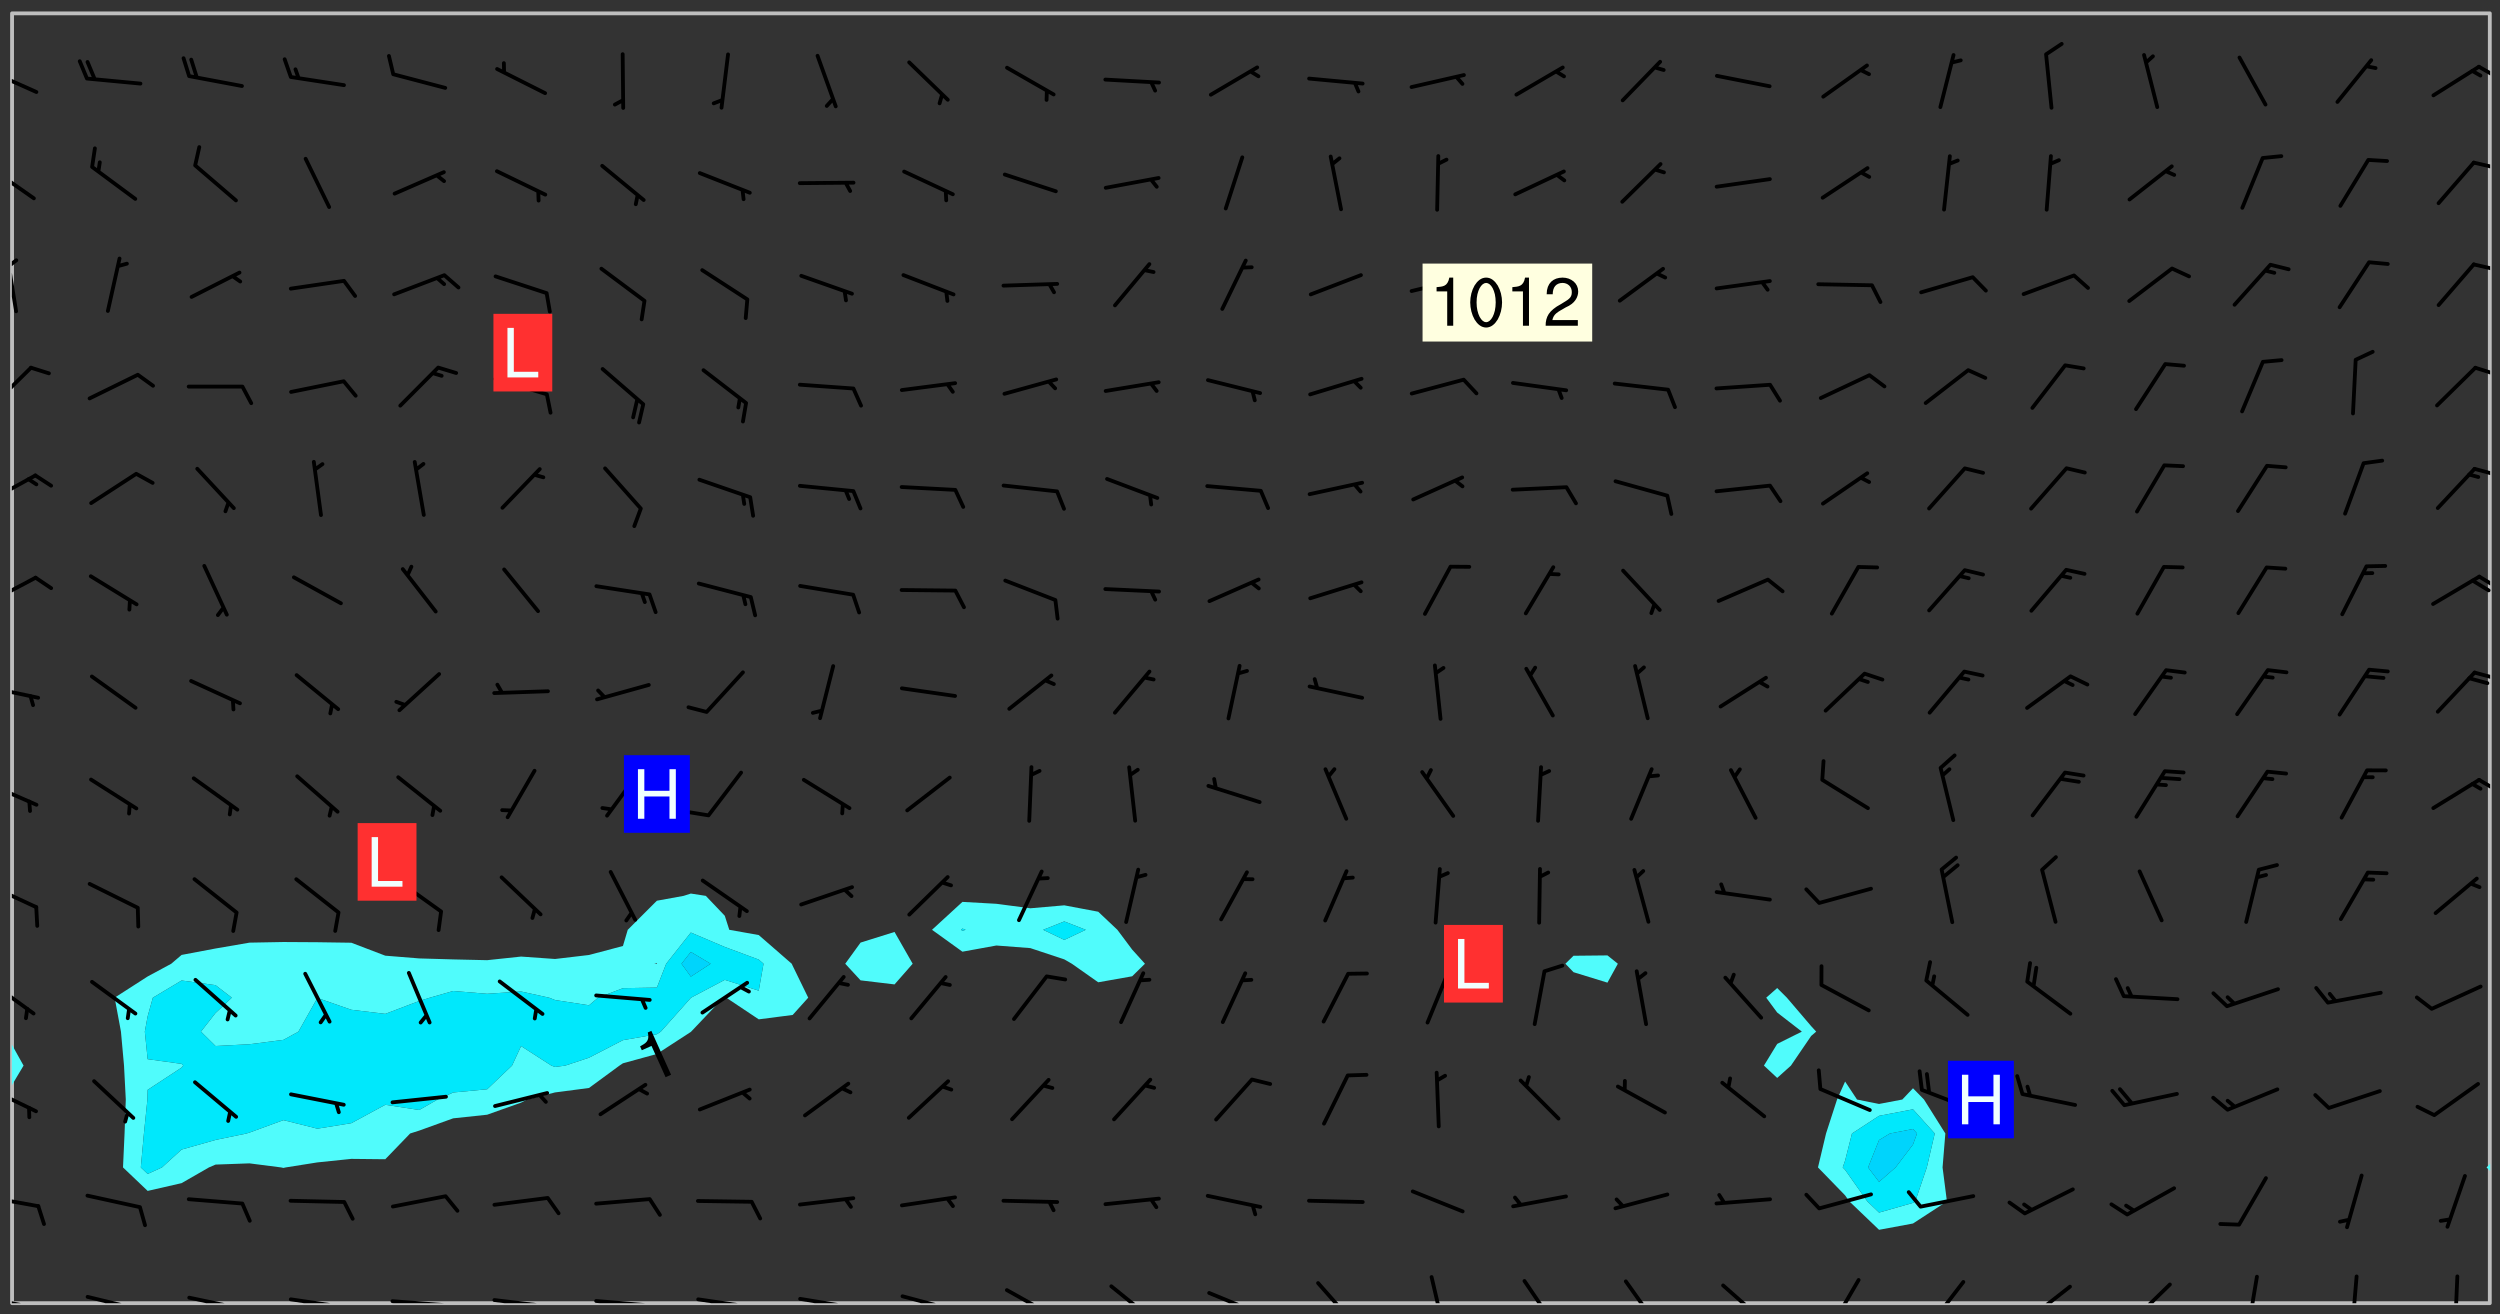 <svg xmlns="http://www.w3.org/2000/svg" role="img" xmlns:xlink="http://www.w3.org/1999/xlink" viewBox="142.45 309.95 326.84 171.84"><rect x="142.45" y="309.95" width="326.84" height="171.84" fill="#333333" stroke="none"/><defs><clipPath id="clip2"><path d="M 144 451 L 145 451 L 145 480.328 L 144 480.328 Z M 144 451"/></clipPath><clipPath id="clip3"><path d="M 144 311.672 L 145 311.672 L 145 447 L 144 447 Z M 144 311.672"/></clipPath><clipPath id="clip4"><path d="M 144 311.672 L 468 311.672 L 468 480.328 L 144 480.328 Z M 144 311.672"/></clipPath><clipPath id="clip5"><path d="M 467 463 L 468 463 L 468 480.328 L 467 480.328 Z M 467 463"/></clipPath><clipPath id="clip6"><path d="M 467 311.672 L 468 311.672 L 468 463 L 467 463 Z M 467 311.672"/></clipPath><clipPath id="clip7"><path d="M 144 479 L 148 479 L 148 480.328 L 144 480.328 Z M 144 479"/></clipPath><clipPath id="clip8"><path d="M 147 480 L 149 480 L 149 480.328 L 147 480.328 Z M 147 480"/></clipPath><clipPath id="clip9"><path d="M 153 479 L 161 479 L 161 480.328 L 153 480.328 Z M 153 479"/></clipPath><clipPath id="clip10"><path d="M 160 480 L 162 480 L 162 480.328 L 160 480.328 Z M 160 480"/></clipPath><clipPath id="clip11"><path d="M 166 479 L 175 479 L 175 480.328 L 166 480.328 Z M 166 479"/></clipPath><clipPath id="clip12"><path d="M 173 480 L 175 480 L 175 480.328 L 173 480.328 Z M 173 480"/></clipPath><clipPath id="clip13"><path d="M 180 479 L 188 479 L 188 480.328 L 180 480.328 Z M 180 479"/></clipPath><clipPath id="clip14"><path d="M 187 480 L 189 480 L 189 480.328 L 187 480.328 Z M 187 480"/></clipPath><clipPath id="clip15"><path d="M 193 479 L 202 479 L 202 480.328 L 193 480.328 Z M 193 479"/></clipPath><clipPath id="clip16"><path d="M 200 480 L 202 480 L 202 480.328 L 200 480.328 Z M 200 480"/></clipPath><clipPath id="clip17"><path d="M 206 479 L 215 479 L 215 480.328 L 206 480.328 Z M 206 479"/></clipPath><clipPath id="clip18"><path d="M 213 480 L 216 480 L 216 480.328 L 213 480.328 Z M 213 480"/></clipPath><clipPath id="clip19"><path d="M 220 479 L 228 479 L 228 480.328 L 220 480.328 Z M 220 479"/></clipPath><clipPath id="clip20"><path d="M 227 480 L 229 480 L 229 480.328 L 227 480.328 Z M 227 480"/></clipPath><clipPath id="clip21"><path d="M 233 479 L 241 479 L 241 480.328 L 233 480.328 Z M 233 479"/></clipPath><clipPath id="clip22"><path d="M 240 480 L 242 480 L 242 480.328 L 240 480.328 Z M 240 480"/></clipPath><clipPath id="clip23"><path d="M 246 479 L 255 479 L 255 480.328 L 246 480.328 Z M 246 479"/></clipPath><clipPath id="clip24"><path d="M 252 480 L 254 480 L 254 480.328 L 252 480.328 Z M 252 480"/></clipPath><clipPath id="clip25"><path d="M 260 479 L 268 479 L 268 480.328 L 260 480.328 Z M 260 479"/></clipPath><clipPath id="clip26"><path d="M 265 480 L 267 480 L 267 480.328 L 265 480.328 Z M 265 480"/></clipPath><clipPath id="clip27"><path d="M 273 478 L 281 478 L 281 480.328 L 273 480.328 Z M 273 478"/></clipPath><clipPath id="clip28"><path d="M 287 477 L 294 477 L 294 480.328 L 287 480.328 Z M 287 477"/></clipPath><clipPath id="clip29"><path d="M 300 478 L 308 478 L 308 480.328 L 300 480.328 Z M 300 478"/></clipPath><clipPath id="clip30"><path d="M 314 477 L 320 477 L 320 480.328 L 314 480.328 Z M 314 477"/></clipPath><clipPath id="clip31"><path d="M 329 476 L 332 476 L 332 480.328 L 329 480.328 Z M 329 476"/></clipPath><clipPath id="clip32"><path d="M 341 477 L 346 477 L 346 480.328 L 341 480.328 Z M 341 477"/></clipPath><clipPath id="clip33"><path d="M 354 477 L 360 477 L 360 480.328 L 354 480.328 Z M 354 477"/></clipPath><clipPath id="clip34"><path d="M 367 477 L 374 477 L 374 480.328 L 367 480.328 Z M 367 477"/></clipPath><clipPath id="clip35"><path d="M 381 477 L 386 477 L 386 480.328 L 381 480.328 Z M 381 477"/></clipPath><clipPath id="clip36"><path d="M 394 477 L 400 477 L 400 480.328 L 394 480.328 Z M 394 477"/></clipPath><clipPath id="clip37"><path d="M 407 477 L 414 477 L 414 480.328 L 407 480.328 Z M 407 477"/></clipPath><clipPath id="clip38"><path d="M 420 477 L 427 477 L 427 480.328 L 420 480.328 Z M 420 477"/></clipPath><clipPath id="clip39"><path d="M 436 476 L 438 476 L 438 480.328 L 436 480.328 Z M 436 476"/></clipPath><clipPath id="clip40"><path d="M 449 476 L 451 476 L 451 480.328 L 449 480.328 Z M 449 476"/></clipPath><clipPath id="clip41"><path d="M 463 476 L 464 476 L 464 480.328 L 463 480.328 Z M 463 476"/></clipPath><clipPath id="clip42"><path d="M 144 466 L 148 466 L 148 468 L 144 468 Z M 144 466"/></clipPath><clipPath id="clip43"><path d="M 144 451 L 148 451 L 148 456 L 144 456 Z M 144 451"/></clipPath><clipPath id="clip44"><path d="M 144 438 L 148 438 L 148 443 L 144 443 Z M 144 438"/></clipPath><clipPath id="clip45"><path d="M 144 425 L 148 425 L 148 429 L 144 429 Z M 144 425"/></clipPath><clipPath id="clip46"><path d="M 144 412 L 148 412 L 148 416 L 144 416 Z M 144 412"/></clipPath><clipPath id="clip47"><path d="M 466 411 L 468 411 L 468 414 L 466 414 Z M 466 411"/></clipPath><clipPath id="clip48"><path d="M 144 399 L 148 399 L 148 402 L 144 402 Z M 144 399"/></clipPath><clipPath id="clip49"><path d="M 465 397 L 468 397 L 468 399 L 465 399 Z M 465 397"/></clipPath><clipPath id="clip50"><path d="M 144 385 L 148 385 L 148 390 L 144 390 Z M 144 385"/></clipPath><clipPath id="clip51"><path d="M 466 385 L 468 385 L 468 387 L 466 387 Z M 466 385"/></clipPath><clipPath id="clip52"><path d="M 465 385 L 468 385 L 468 388 L 465 388 Z M 465 385"/></clipPath><clipPath id="clip53"><path d="M 144 371 L 148 371 L 148 376 L 144 376 Z M 144 371"/></clipPath><clipPath id="clip54"><path d="M 465 370 L 468 370 L 468 373 L 465 373 Z M 465 370"/></clipPath><clipPath id="clip55"><path d="M 144 357 L 147 357 L 147 364 L 144 364 Z M 144 357"/></clipPath><clipPath id="clip56"><path d="M 465 357 L 468 357 L 468 360 L 465 360 Z M 465 357"/></clipPath><clipPath id="clip57"><path d="M 144 343 L 145 343 L 145 351 L 144 351 Z M 144 343"/></clipPath><clipPath id="clip58"><path d="M 144 343 L 145 343 L 145 345 L 144 345 Z M 144 343"/></clipPath><clipPath id="clip59"><path d="M 465 344 L 468 344 L 468 346 L 465 346 Z M 465 344"/></clipPath><clipPath id="clip60"><path d="M 144 331 L 148 331 L 148 337 L 144 337 Z M 144 331"/></clipPath><clipPath id="clip61"><path d="M 465 330 L 468 330 L 468 333 L 465 333 Z M 465 330"/></clipPath><clipPath id="clip62"><path d="M 144 318 L 148 318 L 148 323 L 144 323 Z M 144 318"/></clipPath><clipPath id="clip63"><path d="M 466 318 L 468 318 L 468 321 L 466 321 Z M 466 318"/></clipPath><g id="surface1527" clip-path="url(#clip1)"><path fill="#fff" fill-opacity="0" fill-rule="evenodd" d="M 0 0 L 1000 0 L 1000 1000 L 0 1000 Z M 0 0"/><path fill="#d3d3d3" fill-opacity="0" fill-rule="evenodd" d="M162.152 355.867L161.918 356.16 161.977 356.395 162.094 356.566 162.27 356.801 162.562 357.148 162.676 357.207 162.793 357.035 162.852 356.801 163.027 356.625 163.492 356.449 164.191 356.449 164.426 356.742 164.715 357.559 164.773 357.734 164.949 357.965 165.301 358.199 166 358.898 166.172 359.074 166.406 359.422 166.641 359.832 166.93 360.414 167.34 360.879 167.57 361.113 167.805 361.289 167.922 361.52 168.098 361.812 168.27 362.977 168.27 363.211 168.328 363.5 168.387 363.617 168.504 363.734 168.852 364.145 168.969 364.316 169.145 364.492 169.32 364.727 169.438 364.898 169.609 365.25 169.668 365.484 169.902 365.891 170.137 365.832 169.961 366.008 169.902 366.938 169.32 366.938 169.086 366.824 168.738 366.938 168.621 367.055 168.562 367.348 168.504 367.523 168.387 367.695 167.922 367.988 167.863 368.223 167.805 368.336 167.805 368.98 167.863 369.152 167.863 369.562 167.922 369.621 167.922 370.027 167.98 370.434 168.098 370.609 168.156 370.668 168.387 371.309 168.328 371.602 168.328 372.301 168.27 372.883 168.27 373.117 168.211 373.348 168.156 373.699 168.156 375.621 168.211 375.738 168.637 375.738 168.27 375.855 168.246 376.207 169.137 377.375 170.879 377.914 172.219 378.273 172.219 378.812 172.309 379.621 172.844 380.336 174.363 380.605 175.254 380.52 175.344 381.684 175.879 381.863 177.039 381.684 179.094 380.699 180.254 380.336 182.133 380.16 183.828 379.98 183.648 380.699 182.133 380.785 180.883 380.875 180.078 381.145 179.004 381.953 179.273 382.672 179.809 383.57 179.629 384.195 179.363 385.004 179.629 386.082 180.254 386.98 181.059 387.16 182.309 386.98 182.043 387.703 182.141 388.207 182.195 388.5 182.195 388.672 182.254 388.965 182.254 389.371 182.43 389.488 182.781 389.605 183.188 389.605 183.48 389.43 183.594 389.312 183.652 389.195 183.77 388.965 183.828 388.789 184.18 388.324 184.41 388.148 184.586 388.09 184.762 388.148 184.82 388.324 184.938 389.312 184.992 389.781 185.051 389.953 185.168 390.188 185.344 390.246 186.16 390.305 186.449 390.305 186.566 390.539 186.625 390.945 186.684 391.297 186.684 392.402 186.801 392.695 186.918 393.043 187.207 393.742 187.383 394.094 187.965 394.848 188.316 395.023 188.488 395.082 188.957 395.316 189.598 395.781 189.945 396.016 190.238 396.191 190.531 396.246 190.762 396.309 191.578 396.656 191.871 396.832 191.984 397.004 192.336 397.355 192.453 397.531 192.977 398.172 192.977 398.461 193.035 398.812 193.035 399.16 193.094 399.512 193.152 399.801 193.27 399.859 193.441 399.918 193.617 399.918 194.199 400.152 194.375 400.27 194.551 400.559 194.727 400.793 194.84 401.027 195.133 401.258 195.25 401.375 195.25 401.785 195.309 401.84 195.598 402.074 195.832 402.191 195.891 402.309 196.008 402.48 196.066 402.598 196.297 402.832 196.355 403.008 196.59 403.066 196.707 403.125 196.59 403.238 196.531 403.355 196.531 403.473 196.414 403.766 196.297 404.055 196.297 404.637 196.473 404.754 196.59 404.812 196.648 404.93 196.766 405.047 196.879 405.105 197.055 405.453 197.113 405.805 197.172 406.211 197.172 406.387 197.113 406.562 196.996 407.262 196.996 407.434 197.113 407.609 197.406 407.902 197.812 407.902 197.988 408.02 198.105 408.191 198.223 408.484 198.223 408.719 197.695 408.719 197.465 408.484 197.23 408.484 197.055 408.543 196.996 409.242 197.055 409.59 197.172 409.766 197.348 410.176 197.465 410.406 197.754 410.875 197.93 410.93 198.453 410.93 198.688 410.988 199.445 411.629 199.504 411.922 199.504 412.156 199.562 412.215 199.793 412.562 199.793 412.914 199.676 413.086 199.676 413.379 199.969 413.668 200.262 413.844 200.434 413.902 200.727 414.078 201.02 414.195 201.602 414.602 201.891 414.836 202.184 415.012 202.402 415.172 202.418 415.184 202.648 415.359 203.289 415.883 203.465 416.117 203.582 416.293 203.758 416.469 203.871 416.641 203.871 417.281 203.988 417.457 204.457 417.574 205.039 417.691 205.273 417.75 205.504 417.863 205.797 417.98 205.91 418.039 206.496 418.391 206.785 418.562 206.961 418.625 207.137 418.68 207.312 418.738 208.012 419.09 208.301 419.266 208.535 419.32 208.824 419.496 209.059 419.613 209.699 420.02 209.992 420.137 210.164 420.195 210.398 420.254 210.809 420.312 211.039 420.371 211.273 420.488 211.332 420.66 210.922 420.836 211.391 420.895 211.449 421.188 211.562 421.422 211.738 421.477 211.973 421.535 212.148 421.594 212.555 421.711 213.195 421.945 213.312 422.117 213.371 422.352 213.371 422.527 213.312 422.645 213.254 423.051 213.488 423.285 213.605 423.344 213.953 423.461 214.594 423.691 214.77 423.809 215.059 423.926 215.234 424.102 215.469 424.566 216.051 425.672 216.227 425.848 216.574 426.023 216.75 426.141 217.102 426.258 218.148 426.781 218.383 426.84 218.848 426.953 219.141 427.012 219.605 427.188 220.363 427.77 220.598 428.004 220.945 428.469 221.121 428.645 221.41 428.879 222.227 429.578 222.52 429.754 222.809 430.043 223.102 430.219 223.395 430.508 224.09 431.148 224.266 431.324 224.559 431.559 224.848 431.793 225.316 432.082 225.957 432.664 226.305 432.898 226.539 433.191 226.887 433.539 227.238 434.004 228.172 434.996 228.52 435.402 228.637 435.578 228.871 435.637 228.984 435.754 229.629 435.93 229.859 436.043 230.094 436.102 230.387 436.277 230.617 436.395 231.551 437.094 231.957 437.5 232.191 437.676 232.598 437.852 232.832 437.969 233.648 438.316 233.996 438.551 234.23 438.668 234.523 438.957 234.754 439.074 235.512 439.426 235.863 439.598 236.094 439.656 236.387 439.773 236.621 439.832 237.492 440.008 238.309 440.008 238.777 440.238 238.949 440.297 239.824 440.996 240.289 441.113 240.582 441.172 240.758 441.23 240.988 441.289 241.457 441.348 241.805 441.406 242.156 441.465 242.562 441.523 242.855 441.523 243.027 441.582 243.027 441.812 243.203 441.988 243.496 441.988 243.844 442.047 244.195 442.105 244.895 442.223 245.535 442.223 246 441.988 246.293 441.812 246.465 441.695 246.875 441.523 247.164 441.348 248.098 440.883 248.566 440.59 249.09 440.297 249.555 440.125 250.02 439.949 251.07 439.484 251.359 439.367 251.77 439.25 252.059 439.133 252.586 438.957 254.102 438.258 254.684 437.91 254.973 437.852 255.266 437.793 255.613 437.676 256.488 437.445 256.84 437.328 256.953 437.328 257.188 437.27 258.062 437.035 258.297 436.977 259.109 436.977 259.461 436.918 260.277 436.801 260.449 436.742 260.801 436.688 261.094 436.629 261.324 436.57 262.141 436.395 262.316 436.336 262.664 436.336 262.898 436.277 263.363 436.16 264.121 435.988 264.355 435.93 264.703 435.93 265.113 435.812 265.402 435.754 266.688 435.695 266.977 435.695 267.387 435.637 267.617 435.578 267.793 435.578 268.668 435.461 269.074 435.461 269.484 435.344 269.832 435.344 270.184 435.23 271.055 435.172 272.805 435.172 273.852 435.461 274.262 435.578 274.551 435.695 274.902 435.812 275.191 435.93 276.242 436.102 276.531 436.16 276.824 436.16 277.117 436.219 277.289 436.277 277.699 436.336 277.871 436.395 277.988 436.453 278.105 436.453 278.223 436.512 278.574 436.57 278.688 436.57 279.098 436.637 281.02 437.031 282.945 437.426 284.465 437.875 286.16 438.594 288.305 439.398 289.91 438.68 291.34 437.875 292.5 436.797 293.75 436.348 296.785 435.629 298.66 435.27 300.805 433.922 303.039 432.668 305.539 431.41 307.234 430.961 309.02 430.781 310.18 430.512 310.805 431.051 312.145 430.781 312.859 429.793 313.844 428.449 314.289 428.27 315.094 427.91 316.969 427.371 318.754 426.922 320.004 426.652 321.164 426.562 322.863 426.473 324.824 426.203 326.074 426.113 326.613 426.113 327.238 426.023 328.129 426.023 330.273 425.844 332.684 425.664 335.273 425.574 336.969 425.754 338.578 425.844 340.008 426.203 341.168 426.922 343.043 427.91 344.203 429.438 344.469 430.152 345.098 430.242 345.453 431.141 345.988 431.68 346.523 433.207 347.598 433.566 348.133 433.566 347.328 434.102 347.418 435.809 348.133 438.504 349.023 439.309 349.918 440.297 350.633 441.555 352.418 442.094 353.938 441.914 354.293 443.258 355.902 442.453 356.883 441.914 357.152 442.184 357.469 441.969 357.688 441.824 358.488 442.273 358.938 441.914 359.293 441.914 359.828 441.645 360.367 440.926 360.902 440.656 361.527 439.668 362.688 440.117 363.527 440.488 364.922 441.105 366.617 440.926 368.223 440.926 370.008 441.016 370.188 439.309 370.723 437.965 371.527 438.234 372.02 439.082 372.422 439.488 372.332 440.027 372.332 440.387 373.047 440.836 373.758 440.566 375.188 440.566 375.547 441.555 375.992 442.812 376.707 444.156 377.957 444.785 379.652 445.414 380.367 445.234 380.547 444.695 381.527 444.605 381.977 444.965 382.062 446.223 381.797 446.852 381.262 447.031 381.262 447.57 381.977 448.555 382.242 449.094 383.227 450.082 384.027 451.16 383.762 451.52 383.672 452.418 383.047 454.75 382.691 456.816 382.602 458.609 382.422 459.328 382.332 459.867 382.332 461.305 381.352 463.188 380.992 464.895 380.457 465.793 379.652 466.961 379.387 467.5 381.441 468.754 381.527 469.113 381.172 469.652 381.082 469.473 381.082 470.281 381.172 471.719 380.727 472.434 379.652 472.527 379.387 473.242 379.922 474.141 380.727 474.859 381.887 475.668 383.227 475.938 383.672 476.297 383.316 476.746 381.527 476.656 380.277 476.207 379.562 475.488 378.938 475.398 378.762 478.988 378.574 480.297 467.934 480.297 467.934 311.703 412.664 311.703 412.664 360.785 413.426 360.91 416.715 361.453 418.738 364.289 418.738 367.043 421.09 367.375 423.438 367.707 427.488 367.707 426.109 371.867 424.086 372.574 422.062 373.277 421.52 373.621 418.926 375.238 418.738 375.355 416.715 373.277 415.984 370.535 413.312 368.457 411.938 364.957 411.871 364.875 409.914 362.203 412.664 360.785 412.664 311.703 294.422 311.703 294.422 403.117 294.539 403.148 294.672 403.16 294.746 403.234 294.852 403.281 294.941 403.34 295.027 403.398 295.117 403.457 295.414 403.754 295.473 403.844 295.504 403.961 295.531 404.078 295.547 404.215 295.516 404.332 295.457 404.422 295.398 404.508 295.355 404.613 295.309 404.715 295.281 404.836 295.281 404.98 295.457 405.25 295.605 405.398 295.68 405.484 295.754 405.559 295.797 405.664 295.859 405.754 295.918 405.84 295.961 405.945 296.02 406.035 296.066 406.137 296.109 406.242 296.168 406.328 296.285 406.508 296.359 406.582 296.422 406.668 296.48 406.758 296.523 406.863 296.582 406.953 296.641 407.039 296.703 407.129 296.762 407.219 296.805 407.32 296.922 407.5 296.996 407.574 297.055 407.66 297.129 407.734 297.219 407.793 297.324 407.84 297.473 407.84 297.605 407.824 297.738 407.84 297.84 407.793 297.914 407.719 297.961 407.617 297.945 407.484 297.945 407.336 297.898 407.23 297.871 407.113 297.824 407.012 297.797 406.891 297.754 406.789 297.691 406.699 297.648 406.598 297.605 406.492 297.574 406.375 297.559 406.242 297.547 406.105 297.633 406.047 297.691 405.961 297.812 405.93 297.855 406.035 297.871 406.168 297.871 406.285 297.93 406.387 297.988 406.477 298.078 406.535 298.227 406.684 298.285 406.773 298.328 406.879 298.316 406.98 298.402 407.039 298.508 407.086 298.594 407.145 298.684 407.203 298.758 407.277 298.641 407.305 298.535 407.352 298.449 407.41 298.375 407.484 298.316 407.574 298.254 407.66 298.227 407.781 298.18 407.883 298.137 407.988 298.105 408.105 298.094 408.238 298.078 408.371 298.078 408.52 298.105 408.637 298.152 408.742 298.195 408.844 298.254 408.934 298.328 409.008 298.418 409.066 298.492 409.141 298.582 409.199 298.641 409.289 298.684 409.395 298.73 409.496 298.848 409.527 298.98 409.543 299.129 409.543 299.246 409.512 299.352 409.555 299.395 409.66 299.441 409.762 299.469 409.883 299.5 410 299.527 410.117 299.559 410.238 299.586 410.355 299.691 410.398 299.793 410.445 299.926 410.43 300.074 410.578 300.137 410.664 300.211 410.738 300.281 410.812 300.371 410.875 300.477 410.918 300.578 410.961 300.695 410.992 300.832 411.008 300.949 410.977 301.023 410.902 301.051 410.785 301.039 410.652 301.008 410.531 300.98 410.414 301.023 410.309 301.141 410.309 301.23 410.371 301.348 410.398 301.496 410.398 301.629 410.414 301.777 410.414 301.91 410.43 302.043 410.414 302.191 410.414 302.324 410.398 302.457 410.387 302.594 410.398 302.711 410.371 302.844 410.355 303.035 410.297 302.977 410.473 302.961 410.605 302.934 410.727 302.918 410.859 302.859 410.945 302.727 410.961 302.621 411.008 302.516 411.051 302.398 411.082 302.281 411.109 302.016 411.141 301.867 411.141 301.734 411.156 301.66 411.23 301.719 411.316 301.867 411.465 301.984 411.645 302.059 411.715 302.148 411.777 302.238 411.836 302.324 411.895 302.414 411.953 302.516 411.996 302.621 412.059 302.727 412.102 302.812 412.16 302.918 412.207 303.02 412.25 303.199 412.367 303.258 412.457 303.215 412.559 303.168 412.664 303.184 412.797 303.406 413.02 303.465 413.109 303.508 413.211 303.539 413.332 303.582 413.434 303.598 413.566 303.629 413.684 303.641 413.82 303.672 413.938 303.82 414.086 303.922 414.129 304.027 414.172 304.145 414.203 304.277 414.219 304.414 414.234 304.531 414.234 304.648 414.203 304.738 414.145 304.781 414.039 304.828 413.938 304.871 413.832 304.902 413.715 304.914 413.582 304.914 413.434 304.902 413.301 304.887 413.168 304.855 413.051 304.812 412.945 304.766 412.84 304.723 412.738 304.68 412.633 304.664 412.5 304.68 412.367 304.707 412.25 304.738 412.133 304.766 412.012 304.812 411.91 304.902 411.852 304.988 411.789 305.062 411.715 305.152 411.656 305.375 411.434 305.434 411.348 305.508 411.273 305.625 411.094 305.684 411.008 305.684 410.859 305.609 410.785 305.508 410.738 305.402 410.695 305.301 410.652 305.242 410.562 305.195 410.457 305.168 410.34 305.258 410.281 305.375 410.25 305.477 410.207 305.656 410.09 305.805 409.941 305.816 409.809 305.805 409.703 305.715 409.645 305.582 409.66 305.434 409.66 305.301 409.676 305.168 409.66 305.047 409.629 304.961 409.57 304.887 409.496 304.828 409.406 304.766 409.32 304.648 409.141 304.59 409.055 304.621 408.934 304.707 408.875 304.828 408.844 304.887 408.758 304.887 408.637 304.855 408.52 304.797 408.43 304.738 408.344 304.691 408.238 304.664 408.121 304.648 407.988 304.707 407.898 304.781 407.824 304.871 407.766 304.988 407.586 305.062 407.512 305.121 407.426 305.27 407.277 305.391 407.246 305.523 407.23 305.656 407.246 305.73 407.32 305.773 407.426 305.789 407.559 305.758 407.676 305.641 407.707 305.508 407.719 305.359 407.867 305.316 407.973 305.27 408.074 305.242 408.195 305.211 408.312 305.211 408.461 305.242 408.578 305.285 408.684 305.344 408.773 305.418 408.844 305.492 408.918 305.609 408.949 305.73 408.977 305.848 408.949 305.98 408.934 306.098 408.934 306.188 408.992 306.262 409.066 306.309 409.172 306.367 409.258 306.469 409.305 306.602 409.32 306.707 409.363 306.793 409.422 306.781 409.527 306.707 409.602 306.527 409.719 306.469 409.809 306.379 409.867 306.309 409.941 306.234 410.016 306.172 410.105 306.145 410.223 306.129 410.355 306.145 410.488 306.129 410.621 306.129 410.77 306.145 410.902 306.172 411.02 306.203 411.141 306.277 411.215 306.367 411.273 306.453 411.332 306.543 411.391 306.66 411.422 306.66 411.508 306.559 411.555 306.469 411.613 306.203 411.645 306.086 411.672 305.938 411.672 305.832 411.715 305.73 411.762 305.672 411.852 305.609 412.086 305.598 412.219 305.566 412.34 305.551 412.473 305.551 412.766 305.539 412.898 305.551 413.035 305.566 413.168 305.699 413.184 305.832 413.195 305.953 413.227 306.039 413.285 306.113 413.359 306.16 413.465 306.203 413.566 306.219 413.699 306.219 414.145 306.203 414.277 306.203 414.723 306.234 414.988 306.262 415.105 306.277 415.238 306.309 415.355 306.395 415.566 306.426 415.832 306.426 415.98 306.395 416.098 306.367 416.215 306.336 416.336 306.309 416.453 306.277 416.57 306.246 416.691 306.234 416.824 306.219 416.957 306.309 417.016 306.426 416.984 306.527 417 306.574 417.105 306.543 417.371 306.543 417.812 306.5 417.918 306.453 418.023 306.41 418.125 306.367 418.23 306.309 418.316 306.277 418.438 306.234 418.555 306.203 418.672 306.188 418.805 306.203 418.938 306.262 419.027 306.367 419.074 306.453 419.133 306.512 419.219 306.5 419.355 306.469 419.473 306.426 419.574 306.426 420.02 306.41 420.152 306.41 420.301 306.379 420.418 306.336 420.523 306.309 420.641 306.262 420.746 306.219 420.848 306.188 420.969 306.16 421.086 306.129 421.219 306.098 421.336 306.07 421.453 306.027 421.559 305.996 421.676 305.965 421.797 305.953 421.93 305.938 422.062 305.938 422.359 305.965 422.477 305.965 422.625 306.012 423.023 306.039 423.141 306.098 423.23 306.219 423.262 306.367 423.262 306.5 423.246 306.559 423.336 306.559 423.453 306.5 423.543 306.41 423.602 306.309 423.645 306.203 423.691 306.113 423.75 306.027 423.809 305.891 423.824 305.773 423.793 305.641 423.777 305.539 423.824 305.477 423.91 305.465 424.047 305.449 424.18 305.418 424.297 305.391 424.414 305.375 424.547 305.344 424.668 305.344 424.965 305.359 425.098 305.391 425.215 305.391 425.363 305.402 425.496 305.402 425.645 305.375 425.762 305.328 425.863 305.301 425.984 305.27 426.102 305.211 426.191 305.137 426.266 305.035 426.309 304.93 426.355 304.812 426.383 304.691 426.414 304.59 426.367 304.648 426.281 304.754 426.234 304.781 426.117 304.812 426 304.84 425.879 304.871 425.762 304.871 425.613 304.887 425.48 304.855 425.363 304.812 425.258 304.707 425.273 304.633 425.348 304.531 425.391 304.441 425.453 304.367 425.527 304.324 425.629 304.309 425.762 304.277 425.879 304.25 426 304.219 426.117 304.191 426.234 304.16 426.355 304.133 426.473 304.102 426.59 304.059 426.695 303.969 426.754 303.879 426.754 303.762 426.723 303.73 426.637 303.746 426.5 303.715 426.383 303.715 426.234 303.703 426.102 303.703 425.953 303.641 425.719 303.613 425.598 303.57 425.496 303.523 425.391 303.465 425.305 303.406 425.215 303.363 425.109 303.301 425.023 303.152 424.875 303.082 424.801 302.977 424.754 302.871 424.711 302.77 424.668 302.473 424.371 302.383 424.297 302.297 424.238 302.191 424.195 302.102 424.133 302.016 424.074 301.91 424.031 301.82 423.973 301.734 423.91 301.66 423.84 301.555 423.793 301.469 423.734 301.363 423.691 301.273 423.629 301.172 423.586 301.066 423.543 300.98 423.484 300.875 423.438 300.77 423.395 300.668 423.348 300.578 423.289 300.477 423.246 300.371 423.203 300.281 423.141 300.164 423.113 300.031 423.098 299.898 423.113 299.75 423.113 299.617 423.129 299.5 423.098 299.41 423.039 299.336 422.965 299.246 422.906 299.145 422.859 298.996 422.859 298.875 422.832 298.773 422.789 298.699 422.715 298.582 422.535 298.492 422.477 298.391 422.434 298.301 422.371 298.195 422.328 298.105 422.27 298.02 422.211 297.914 422.164 297.855 422.078 297.797 421.988 297.754 421.883 297.707 421.781 297.633 421.707 297.547 421.648 297.473 421.574 297.383 421.516 297.16 421.293 297.117 421.188 297.086 420.922 297.191 420.879 297.336 420.879 297.441 420.922 297.516 420.996 297.605 421.055 297.691 421.113 297.797 421.16 297.887 421.219 298.035 421.367 298.105 421.441 298.254 421.59 298.316 421.676 298.391 421.75 298.477 421.809 298.551 421.883 298.641 421.945 298.73 422.004 298.816 422.062 299.086 422.238 299.188 422.285 299.293 422.328 299.395 422.371 299.441 422.297 299.5 422.211 299.574 422.137 299.645 422.062 299.75 422.105 299.824 422.18 299.883 422.27 299.926 422.371 299.973 422.477 300.016 422.582 300.137 422.609 300.254 422.582 300.328 422.492 300.371 422.387 300.43 422.297 300.504 422.223 300.609 422.18 300.727 422.152 300.859 422.164 300.949 422.223 301.098 422.371 301.156 422.461 301.199 422.566 301.246 422.668 301.289 422.773 301.332 422.875 301.438 422.922 301.543 422.965 301.676 422.98 301.762 422.922 301.82 422.832 301.895 422.758 302 422.715 302.117 422.742 302.223 422.789 302.324 422.832 302.43 422.875 302.531 422.922 302.711 423.039 302.711 423.156 302.695 423.289 302.711 423.422 302.727 423.559 302.785 423.645 302.887 423.691 303.008 423.719 303.125 423.75 303.273 423.75 303.391 423.719 303.449 423.629 303.629 423.512 303.688 423.422 303.762 423.348 303.82 423.262 303.938 423.082 304.117 422.965 304.234 422.996 304.324 423.055 304.367 423.129 304.352 423.262 304.352 423.379 304.441 423.438 304.59 423.438 304.723 423.422 304.855 423.41 305.121 423.379 305.227 423.336 305.344 423.305 305.465 423.277 305.539 423.203 305.609 423.129 305.672 423.039 305.656 422.934 305.609 422.832 305.508 422.789 305.402 422.773 305.285 422.801 305.02 422.832 304.871 422.832 304.797 422.758 304.707 422.699 304.59 422.668 304.473 422.641 304.34 422.625 304.191 422.625 304.059 422.641 303.762 422.641 303.656 422.594 303.508 422.445 303.465 422.344 303.406 422.254 303.629 422.031 303.715 421.973 303.82 421.93 303.938 421.898 304.07 421.883 304.203 421.898 304.34 421.914 304.441 421.957 304.574 421.945 304.664 421.883 304.766 421.84 304.828 421.75 304.781 421.648 304.691 421.59 304.574 421.559 304.473 421.516 304.414 421.426 304.352 421.336 304.352 421.219 304.367 421.086 304.473 421.039 304.547 420.969 304.547 420.848 304.457 420.789 304.426 420.672 304.516 420.613 304.59 420.539 304.633 420.434 304.691 420.344 304.738 420.242 304.754 420.109 304.754 419.961 304.707 419.855 304.664 419.754 304.574 419.695 304.441 419.68 304.34 419.637 304.203 419.621 304.086 419.59 303.641 419.59 303.508 419.574 303.375 419.562 303.242 419.547 303.125 419.516 302.977 419.516 302.844 419.5 302.711 419.488 302.445 419.457 302.324 419.414 302.238 419.355 302.164 419.281 302.164 419.133 302.176 419 302.281 418.953 302.383 418.91 302.516 418.895 302.668 418.895 302.801 418.879 303.094 418.879 303.215 418.91 303.316 418.953 303.406 419.012 303.641 419.074 303.762 419.027 303.852 418.969 303.953 418.926 304.086 418.91 304.191 418.953 304.293 419 304.426 419.012 304.547 418.984 304.691 418.984 304.812 418.953 304.93 418.926 305.035 418.879 305.109 418.805 305.195 418.746 305.344 418.598 305.402 418.512 305.449 418.406 305.477 418.289 305.492 418.184 305.391 418.141 305.301 418.082 305.184 418.051 305.078 418.008 304.988 417.945 304.914 417.859 304.84 417.785 304.738 417.742 304.633 417.695 304.531 417.652 304.473 417.562 304.426 417.461 304.34 417.25 304.277 417.164 304.219 417.074 304.145 417 304.059 416.941 303.789 416.941 303.672 416.973 303.582 417.031 303.48 417.074 303.348 417.09 303.242 417.074 303.215 416.957 303.152 416.867 303.035 416.836 302.934 416.793 302.785 416.645 302.754 416.527 302.738 416.422 302.812 416.348 302.992 416.23 303.109 416.203 303.227 416.172 303.363 416.188 303.465 416.23 303.57 416.273 303.672 416.32 303.777 416.363 303.895 416.395 304.027 416.41 304.145 416.438 304.277 416.453 304.383 416.438 304.473 416.379 304.398 416.305 304.293 416.262 304.219 416.188 304.145 416.098 303.996 415.949 303.91 415.891 303.82 415.832 303.746 415.758 303.656 415.699 303.555 415.652 303.434 415.625 303.332 415.578 303.227 415.535 303.109 415.504 303.008 415.461 302.887 415.43 302.738 415.43 302.621 415.461 302.516 415.504 302.43 415.566 302.25 415.684 302.164 415.742 302.074 415.801 301.969 415.848 301.883 415.906 301.777 415.949 301.676 415.992 301.57 416.039 301.496 416.113 301.438 416.203 301.379 416.289 301.332 416.395 301.273 416.48 301.199 416.555 301.066 416.543 300.949 416.512 300.832 416.512 300.758 416.586 300.668 416.645 300.594 416.719 300.504 416.777 300.418 416.836 300.312 416.883 300.211 416.926 300.074 416.941 299.973 416.898 299.824 416.75 299.719 416.703 299.633 416.703 299.527 416.75 299.426 416.793 299.305 416.824 299.188 416.793 299.113 416.719 299.113 416.602 299.145 416.48 299.219 416.41 299.277 416.32 299.352 416.246 299.469 416.215 299.574 416.172 299.867 416.172 300 416.156 300.137 416.141 300.238 416.098 300.328 416.039 300.43 415.992 300.52 415.934 300.652 415.922 300.742 415.98 300.875 415.992 300.965 415.934 301.051 415.875 301.156 415.832 301.246 415.773 301.332 415.711 301.422 415.652 301.57 415.504 301.629 415.418 301.688 415.328 301.793 415.285 301.926 415.27 302.043 415.297 302.164 415.328 302.223 415.27 302.281 415.18 302.312 414.914 302.34 414.797 302.445 414.809 302.578 414.824 302.68 414.781 302.77 414.723 302.828 414.633 302.902 414.559 302.961 414.469 303.008 414.367 303.02 414.234 303.008 414.102 302.961 413.996 302.812 413.848 302.754 413.758 302.695 413.672 302.652 413.566 302.652 413.121 302.668 412.988 302.668 412.84 302.68 412.707 302.621 412.648 302.531 412.707 302.43 412.664 302.25 412.547 302.164 412.488 302.102 412.398 302.043 412.309 301.969 412.234 301.883 412.176 301.762 412.207 301.66 412.219 301.555 412.266 301.469 412.324 301.363 412.367 301.215 412.516 301.125 412.574 301.039 412.633 300.949 412.695 300.844 412.738 300.711 412.754 300.711 412.633 300.816 412.59 300.934 412.559 301.008 412.488 301.051 412.383 301.051 412.234 301.023 412.117 300.875 411.969 300.742 411.953 300.594 411.953 300.477 411.984 300.371 412.027 300.27 412.07 300.18 412.133 300.062 412.16 299.988 412.086 300 411.953 299.957 411.852 299.914 411.746 299.824 411.688 299.707 411.715 299.586 411.746 299.469 411.777 299.367 411.82 299.246 411.852 299.145 411.895 299.039 411.938 298.949 411.996 298.848 412.012 298.848 411.895 298.863 411.762 298.805 411.672 298.73 411.715 298.582 411.863 298.523 411.953 298.449 412.027 298.402 412.133 298.359 412.234 298.285 412.309 298.227 412.398 298.152 412.473 298.094 412.559 298.02 412.633 297.93 412.695 297.855 412.766 297.781 412.84 297.68 412.855 297.547 412.871 297.441 412.828 297.441 412.707 297.59 412.559 297.633 412.457 297.691 412.367 297.738 412.266 297.781 412.16 297.84 412.07 297.871 411.953 297.914 411.852 297.945 411.73 297.973 411.613 298.02 411.508 298.062 411.406 298.105 411.301 298.18 411.23 298.27 411.168 298.359 411.109 298.461 411.066 298.758 411.066 299.023 411.035 299.129 410.992 299.055 410.918 298.938 410.887 298.832 410.844 298.742 410.785 298.641 410.738 298.551 410.68 298.449 410.637 298.344 410.594 298.254 410.531 298.168 410.473 298.062 410.43 297.961 410.387 297.84 410.355 297.723 410.324 297.621 410.281 297.5 410.25 297.398 410.207 297.309 410.148 297.266 410.043 297.25 409.91 297.352 409.867 297.484 409.852 297.621 409.867 297.754 409.852 297.855 409.809 297.914 409.719 297.93 409.613 297.84 409.555 297.766 409.48 297.664 409.438 297.574 409.379 297.426 409.23 297.383 409.125 297.367 408.992 297.367 408.699 297.309 408.609 297.219 408.551 297.145 408.477 297.102 408.371 297.07 408.254 297.012 408.164 296.938 408.09 296.82 408.062 296.746 407.988 296.656 407.93 296.566 407.867 296.48 407.809 296.406 407.734 296.348 407.648 296.301 407.543 296.215 407.484 296.066 407.336 295.871 407.277 295.738 407.293 295.637 407.336 295.562 407.41 295.516 407.512 295.473 407.617 295.414 407.707 295.355 407.793 295.059 408.09 294.969 408.148 294.883 408.148 294.82 408.062 294.777 407.957 294.809 407.84 294.867 407.75 294.895 407.633 294.883 407.5 294.793 407.438 294.688 407.484 294.57 407.512 294.453 407.543 294.184 407.719 294.082 407.766 293.965 407.793 293.859 407.84 293.77 407.898 293.668 407.941 293.609 407.855 293.562 407.75 293.578 407.617 293.625 407.512 293.695 407.438 293.77 407.367 293.828 407.277 293.828 407.129 293.785 407.023 293.547 407.023 293.445 407.07 293.414 407.188 293.387 407.305 293.355 407.426 293.281 407.469 293.148 407.484 293.074 407.438 293.031 407.336 292.988 407.23 292.941 407.129 292.898 407.023 292.777 407.055 292.676 407.098 292.543 407.113 292.426 407.145 292.32 407.188 292.23 407.246 292.129 407.293 292.008 407.32 291.875 407.336 291.773 407.293 291.715 407.203 291.668 407.098 291.625 406.996 291.582 406.891 291.582 406.773 291.641 406.684 291.727 406.625 291.906 406.508 292.008 406.461 292.113 406.418 292.219 406.359 292.32 406.316 292.41 406.254 292.512 406.211 292.617 406.152 292.719 406.105 292.809 406.047 292.914 406.004 293.016 405.961 293.105 405.898 293.207 405.855 293.344 405.84 293.461 405.871 293.562 405.914 293.684 405.945 293.785 405.988 293.891 406.035 293.992 406.078 294.098 406.121 294.199 406.168 294.305 406.211 294.406 406.254 294.512 406.301 294.598 406.359 294.703 406.402 294.82 406.434 294.926 406.477 295.027 406.523 295.117 406.582 295.223 406.625 295.324 406.668 295.43 406.715 295.547 406.742 295.648 406.789 295.77 406.816 295.918 406.816 296.004 406.758 296.02 406.656 296.078 406.566 296.051 406.449 295.977 406.375 295.859 406.195 295.785 406.121 295.695 406.047 295.516 405.93 295.43 405.871 295.324 405.828 295.223 405.781 294.953 405.605 294.895 405.516 294.82 405.441 294.762 405.352 294.719 405.25 294.688 405.133 294.672 404.996 294.672 404.434 294.66 404.301 294.645 404.168 294.613 404.051 294.598 403.918 294.586 403.785 294.555 403.664 294.332 403.441 294.273 403.355 294.258 403.25 294.289 403.133 294.422 403.117 294.422 311.703 172.992 311.703 172.992 313.156 172.934 313.391 172.582 314.441 172.41 314.965 172.293 315.312 172.117 315.723 172 315.895 171.766 316.188 171.535 316.246 171.184 316.246 171.066 316.305 170.836 316.711 170.836 317.004 170.953 317.18 171.184 317.41 171.301 317.645 171.941 318.402 172.234 318.867 172.41 319.102 172.641 319.453 172.875 319.801 173.516 320.617 173.691 321.082 173.863 321.492 173.98 322.188 174.156 322.656 174.273 324.055 174.332 324.52 174.332 325.395 174.449 326.441 174.449 331.223 174.391 331.688 174.039 332.969 173.863 333.492 173.75 333.902 173.398 334.832 172.934 336 172.699 336.582 172.582 336.758 172.41 337.105 172.234 337.512 171.883 338.328 171.824 338.621 171.711 338.914 171.594 339.203 171.535 339.379 171.418 340.254 171.359 340.66 171.301 340.777 171.242 340.953 171.184 341.125 170.953 341.652 170.836 341.824 170.836 342.059 170.719 342.293 170.66 342.465 170.484 343.051 170.484 343.34 170.426 343.516 170.426 343.809 170.367 343.922 170.309 344.449 170.309 344.621 170.254 344.855 170.254 347.477 170.078 348.293 169.961 348.469 169.785 348.703 169.668 348.875 169.555 349.109 168.969 350.043 168.738 350.332 168.445 350.797 168.27 351.031 167.98 351.383 167.629 352.082 167.516 352.312 167.34 352.723 167.164 352.953 166.758 353.48 165.941 354.18 165.648 354.352 165.359 354.586 165.184 354.703 165.008 354.879 164.484 355.285 163.957 355.461 163.785 355.637 163.551 355.691 162.91 355.867 162.152 355.867M174.363 386.891L173.289 387.34 173.648 388.234 174.898 387.52 175.344 386.98 174.363 386.891"/><path fill="#d3d3d3" fill-opacity="0" fill-rule="evenodd" d="M201.508 416.598L200.613 416.598 201.062 417.227 202.043 417.586 202.848 417.496 203.293 416.508 203.117 416.598 202.402 416.242 201.508 416.598M356.129 475.668L356.07 475.145 356.07 474.852 356.184 474.559 356.242 474.328 356.711 473.859 356.824 473.859 356.941 473.746 357.059 473.688 357.234 473.688 357.469 473.629 357.816 473.629 358.051 473.688 358.168 473.746 358.398 473.918 358.457 474.094 358.574 474.676 358.574 474.969 358.457 475.145 358.285 475.434 358.109 475.609 357.582 476.133 357.352 476.367 357.234 476.426 357.059 476.426 356.941 476.367 356.535 476.074 356.359 475.957 356.242 475.898 356.184 475.785 356.129 475.668M362.77 464.711L362.711 464.539 362.711 463.43 362.77 463.258 362.945 463.199 363.117 463.141 363.293 463.141 363.527 463.082 363.645 463.141 363.703 463.84 363.645 464.012 363.527 464.188 363.41 464.246 363.176 464.77 363.062 464.828 362.828 464.828 362.77 464.711M372.383 450.32L372.266 450.145 372.266 449.445 372.559 448.57 372.676 448.398 372.852 448.047 372.965 447.816 373.082 447.523 373.434 446.766 373.551 446.535 373.723 446.301 373.898 446.301 374.016 446.242 374.656 446.242 374.773 446.301 375.008 446.535 375.18 446.648 375.531 446.941 375.648 447.059 375.762 447.234 375.762 447.348 375.879 447.406 375.996 447.523 375.996 448.223 375.938 448.398 375.938 448.629 375.879 448.805 375.531 449.855 375.414 450.086 375.297 450.32 375.18 450.379 374.949 450.613 374.309 450.902 373.434 450.902 373.023 450.785 372.383 450.32"/><path fill="none" stroke="#bebebe" stroke-linecap="round" stroke-linejoin="round" stroke-miterlimit="10" stroke-width=".5" d="M 431.957 354.305 L 108.027 354.305 L 108.027 185.68 L 431.957 185.68 L 431.957 354.305" transform="matrix(1 0 0 -1 36 666)"/><g clip-path="url(#clip2)"><path fill="#fff" fill-opacity="0" fill-rule="evenodd" d="M 144 475.891 L 144 480.328 L 144.004 480.328 L 144 480.328 L 144 451.824 L 144 475.891"/></g><g clip-path="url(#clip3)"><path fill="#fff" fill-opacity="0" fill-rule="evenodd" d="M 144 444.82 L 144 446.523 L 144 311.672 L 144.004 311.672 L 144 311.672 L 144 444.82"/></g><path fill="#50fcfc" fill-rule="evenodd" d="M 144 446.523 L 144 451.824 L 144.004 451.82 L 144.004 446.527 L 144 446.523"/><g clip-path="url(#clip4)"><path fill="#fff" fill-opacity="0" fill-rule="evenodd" d="M 144.004 480.328 L 144.004 451.82 L 145.531 449.262 L 144.004 446.527 L 144.004 311.672 L 232.766 311.672 L 232.766 426.77 L 231.828 427.07 L 228.328 427.707 L 224.52 431.508 L 223.891 433.625 L 219.453 434.801 L 215.016 435.324 L 210.574 435.008 L 206.137 435.48 L 201.699 435.379 L 197.262 435.25 L 192.82 434.891 L 188.383 433.199 L 183.945 433.133 L 179.508 433.105 L 175.066 433.188 L 170.629 433.953 L 166.191 434.793 L 164.84 435.945 L 161.754 437.609 L 157.438 440.383 L 158.262 444.82 L 158.664 449.262 L 158.895 453.699 L 158.734 458.137 L 158.531 462.574 L 161.754 465.645 L 166.191 464.629 L 169.766 462.574 L 170.629 462.203 L 175.066 462.043 L 179.195 462.574 L 179.508 462.641 L 179.805 462.574 L 183.945 461.918 L 188.383 461.457 L 192.82 461.504 L 196.07 458.137 L 197.262 457.758 L 201.699 456.156 L 206.137 455.684 L 210.574 454.105 L 211.348 453.699 L 215.016 452.77 L 219.453 452.188 L 223.438 449.262 L 223.891 448.961 L 228.328 447.742 L 232.766 444.859 L 232.809 444.82 L 237.02 440.383 L 237.207 440.285 L 237.398 440.383 L 241.645 443.215 L 246.082 442.641 L 248.113 440.383 L 246.082 436.215 L 245.957 435.945 L 241.645 432.195 L 237.793 431.508 L 237.207 429.676 L 234.723 427.07 L 232.766 426.77 L 232.766 311.672 L 259.398 311.672 L 259.398 431.789 L 254.957 433.18 L 252.953 435.945 L 254.957 438.117 L 259.398 438.648 L 261.77 435.945 L 259.398 431.789 L 259.398 311.672 L 268.273 311.672 L 268.273 427.859 L 264.297 431.508 L 268.273 434.371 L 272.711 433.562 L 277.152 433.902 L 281.59 435.375 L 282.578 435.945 L 286.027 438.371 L 290.465 437.586 L 292.137 435.945 L 290.465 434.094 L 288.531 431.508 L 286.027 429.145 L 281.59 428.309 L 277.152 428.695 L 272.711 428.109 L 268.273 427.859 L 268.273 311.672 L 352.602 311.672 L 352.602 434.855 L 348.164 434.902 L 347.102 435.945 L 348.164 437.051 L 352.602 438.418 L 353.961 435.945 L 352.602 434.855 L 352.602 311.672 L 374.793 311.672 L 374.793 439.121 L 373.359 440.383 L 374.793 442.324 L 378.016 444.82 L 374.793 446.426 L 373.059 449.262 L 374.793 450.875 L 376.59 449.262 L 379.234 445.387 L 379.891 444.82 L 379.234 444.102 L 376.059 440.383 L 374.793 439.121 L 374.793 311.672 L 383.672 311.672 L 383.672 451.344 L 382.617 453.699 L 381.18 458.137 L 380.125 462.574 L 383.672 466.227 L 384.227 467.016 L 388.109 470.73 L 392.547 469.906 L 396.984 467.016 L 396.414 462.574 L 396.777 458.137 L 393.988 453.699 L 392.547 452.223 L 391.148 453.699 L 388.109 454.277 L 385.23 453.699 L 383.672 451.344 L 383.672 311.672 L 467.996 311.672 L 467.996 462.105 L 467.531 462.574 L 467.996 463.035 L 467.996 480.328 L 144.004 480.328"/></g><path fill="#50fcfc" fill-rule="evenodd" d="M145.531 449.262L144.004 451.82 144.004 446.527 145.531 449.262M158.262 444.82L157.438 440.383 161.754 437.609 164.84 435.945 166.191 434.793 170.629 433.953 175.066 433.188 179.508 433.105 183.945 433.133 188.383 433.199 192.82 434.891 197.262 435.25 201.699 435.379 206.137 435.48 210.574 435.008 215.016 435.324 219.453 434.801 223.891 433.625 224.52 431.508 228.328 427.707 228.328 435.879 227.996 435.945 228.328 435.98 228.344 435.945 228.328 435.879 228.328 427.707 231.828 427.07 232.766 426.77 232.766 431.867 229.543 435.945 228.328 439.062 223.891 439.141 220.637 440.383 219.453 441.379 215.016 440.691 214.238 440.383 210.574 439.574 206.137 439.875 201.699 439.508 198.652 440.383 197.262 440.809 192.82 442.5 188.383 441.965 183.945 440.418 181.465 444.82 179.508 445.898 175.066 446.469 170.629 446.703 168.723 444.82 170.629 442.383 172.754 440.383 170.629 438.746 166.191 438.137 162.434 440.383 161.754 442.809 161.383 444.82 161.754 448.422 166.191 449.035 166.414 449.262 166.191 449.52 161.754 452.43 161.723 453.699 161.266 458.137 160.859 462.574 161.754 463.426 163.625 462.574 166.191 460.238 170.629 458.98 174.68 458.137 175.066 458.02 179.508 456.391 183.945 457.508 188.383 456.789 192.82 454.387 197.262 455.066 199.648 453.699 201.699 452.777 206.137 452.355 209.391 449.262 210.574 446.711 214.535 449.262 215.016 449.441 216.344 449.262 219.453 448.23 223.891 445.938 228.328 445.16 228.844 444.82 232.766 440.41 232.793 440.383 237.207 438.051 241.645 439.465 242.27 435.945 241.645 435.402 237.207 433.754 232.766 431.867 232.766 426.77 234.723 427.07 237.207 429.676 237.793 431.508 241.645 432.195 245.957 435.945 246.082 436.215 248.113 440.383 246.082 442.641 241.645 443.215 237.398 440.383 237.207 440.285 237.02 440.383 232.809 444.82 232.766 444.859 228.328 447.742 223.891 448.961 223.438 449.262 219.453 452.188 215.016 452.77 211.348 453.699 210.574 454.105 206.137 455.684 201.699 456.156 197.262 457.758 196.07 458.137 192.82 461.504 188.383 461.457 183.945 461.918 179.805 462.574 179.508 462.641 179.195 462.574 175.066 462.043 170.629 462.203 169.766 462.574 166.191 464.629 161.754 465.645 158.531 462.574 158.734 458.137 158.895 453.699 158.664 449.262 158.262 444.82"/><path fill="#00e8fc" fill-rule="evenodd" d="M 161.754 463.426 L 160.859 462.574 L 161.266 458.137 L 161.723 453.699 L 161.754 452.43 L 166.191 449.52 L 166.414 449.262 L 166.191 449.035 L 161.754 448.422 L 161.383 444.82 L 161.754 442.809 L 162.434 440.383 L 166.191 438.137 L 170.629 438.746 L 172.754 440.383 L 170.629 442.383 L 168.723 444.82 L 170.629 446.703 L 175.066 446.469 L 179.508 445.898 L 181.465 444.82 L 183.945 440.418 L 188.383 441.965 L 192.82 442.5 L 197.262 440.809 L 198.652 440.383 L 201.699 439.508 L 206.137 439.875 L 210.574 439.574 L 214.238 440.383 L 215.016 440.691 L 219.453 441.379 L 220.637 440.383 L 223.891 439.141 L 228.328 439.062 L 229.543 435.945 L 232.766 431.867 L 232.766 434.402 L 231.547 435.945 L 232.766 437.629 L 235.355 435.945 L 232.766 434.402 L 232.766 431.867 L 237.207 433.754 L 241.645 435.402 L 242.27 435.945 L 241.645 439.465 L 237.207 438.051 L 232.793 440.383 L 232.766 440.41 L 228.844 444.82 L 228.328 445.16 L 223.891 445.938 L 219.453 448.23 L 216.344 449.262 L 215.016 449.441 L 214.535 449.262 L 210.574 446.711 L 209.391 449.262 L 206.137 452.355 L 201.699 452.777 L 199.648 453.699 L 197.262 455.066 L 192.82 454.387 L 188.383 456.789 L 183.945 457.508 L 179.508 456.391 L 175.066 458.02 L 174.68 458.137 L 170.629 458.98 L 166.191 460.238 L 163.625 462.574 L 161.754 463.426"/><path fill="#fff" fill-opacity="0" fill-rule="evenodd" d="M 228.328 435.879 L 227.996 435.945 L 228.328 435.98 L 228.344 435.945 L 228.328 435.879"/><path fill="#00d4fc" fill-rule="evenodd" d="M 232.766 437.629 L 231.547 435.945 L 232.766 434.402 L 235.355 435.945 L 232.766 437.629"/><path fill="#50fcfc" fill-rule="evenodd" d="M254.957 438.117L252.953 435.945 254.957 433.18 259.398 431.789 261.77 435.945 259.398 438.648 254.957 438.117M268.273 434.371L264.297 431.508 268.273 427.859 268.273 431.344 268.094 431.508 268.273 431.637 268.695 431.508 268.273 431.344 268.273 427.859 272.711 428.109 277.152 428.695 281.59 428.309 281.59 430.414 278.828 431.508 281.59 432.828 284.402 431.508 281.59 430.414 281.59 428.309 286.027 429.145 288.531 431.508 290.465 434.094 292.137 435.945 290.465 437.586 286.027 438.371 282.578 435.945 281.59 435.375 277.152 433.902 272.711 433.562 268.273 434.371"/><path fill="#00e8fc" fill-rule="evenodd" d="M268.273 431.637L268.094 431.508 268.273 431.344 268.695 431.508 268.273 431.637M281.59 432.828L278.828 431.508 281.59 430.414 284.402 431.508 281.59 432.828"/><path fill="#50fcfc" fill-rule="evenodd" d="M348.164 437.051L347.102 435.945 348.164 434.902 352.602 434.855 353.961 435.945 352.602 438.418 348.164 437.051M374.793 450.875L373.059 449.262 374.793 446.426 378.016 444.82 374.793 442.324 373.359 440.383 374.793 439.121 376.059 440.383 379.234 444.102 379.891 444.82 379.234 445.387 376.59 449.262 374.793 450.875M383.672 466.227L380.125 462.574 381.18 458.137 382.617 453.699 383.672 451.344 385.23 453.699 388.109 454.277 391.148 453.699 392.547 452.223 392.547 454.977 388.109 455.828 384.57 458.137 383.672 461.676 383.359 462.574 383.672 462.895 386.578 467.016 388.109 468.477 392.547 467.207 392.844 467.016 394.355 462.574 395.391 458.137 392.547 454.977 392.547 452.223 393.988 453.699 396.777 458.137 396.414 462.574 396.984 467.016 392.547 469.906 388.109 470.73 384.227 467.016 383.672 466.227"/><path fill="#00e8fc" fill-rule="evenodd" d="M 383.672 462.895 L 383.359 462.574 L 383.672 461.676 L 384.57 458.137 L 388.109 455.828 L 392.547 454.977 L 392.547 457.551 L 389.535 458.137 L 388.109 458.996 L 386.676 462.574 L 388.109 464.461 L 390.273 462.574 L 392.547 459.582 L 393.074 458.137 L 392.547 457.551 L 392.547 454.977 L 395.391 458.137 L 394.355 462.574 L 392.844 467.016 L 392.547 467.207 L 388.109 468.477 L 386.578 467.016 L 383.672 462.895"/><path fill="#00d4fc" fill-rule="evenodd" d="M 388.109 464.461 L 386.676 462.574 L 388.109 458.996 L 389.535 458.137 L 392.547 457.551 L 393.074 458.137 L 392.547 459.582 L 390.273 462.574 L 388.109 464.461"/><path fill="#50fcfc" fill-rule="evenodd" d="M 467.996 463.035 L 467.531 462.574 L 467.996 462.105 L 467.996 463.035"/><g clip-path="url(#clip5)"><path fill="#fff" fill-opacity="0" fill-rule="evenodd" d="M 467.996 480.328 L 468 480.328 L 468 463.035 L 468 480.328 L 467.996 480.328"/></g><path fill="#50fcfc" fill-rule="evenodd" d="M 467.996 462.105 L 467.996 463.035 L 468 463.035 L 468 462.105 L 467.996 462.105"/><g clip-path="url(#clip6)"><path fill="#fff" fill-opacity="0" fill-rule="evenodd" d="M 467.996 311.672 L 468 311.672 L 468 462.105 L 468 311.672 L 467.996 311.672"/></g><path fill="#fff" fill-opacity="0" fill-rule="evenodd" d="M 227.277 453.773 L 232.605 451.379 L 228.527 442.293 L 223.199 444.688 L 227.277 453.773"/><path fill-rule="evenodd" d="M 227.141 444.926 L 227.605 444.719 L 230.184 450.457 L 229.465 450.781 L 227.625 446.688 L 226.359 447.254 L 226.133 446.75 L 226.617 446.461 L 226.824 446.309 L 226.996 446.133 L 227.125 445.918 L 227.199 445.656 L 227.207 445.328 L 227.141 444.926"/><g clip-path="url(#clip7)"><path fill="none" stroke="#000" stroke-linecap="round" stroke-linejoin="round" stroke-miterlimit="10" stroke-width=".5" d="M 111.438 184.945 L 104.562 186.398" transform="matrix(1 0 0 -1 36 666)"/></g><g clip-path="url(#clip8)"><path fill="none" stroke="#000" stroke-linecap="round" stroke-linejoin="round" stroke-miterlimit="10" stroke-width=".5" d="M 111.438 184.945 L 112.117 182.586" transform="matrix(1 0 0 -1 36 666)"/></g><g clip-path="url(#clip9)"><path fill="none" stroke="#000" stroke-linecap="round" stroke-linejoin="round" stroke-miterlimit="10" stroke-width=".5" d="M 124.727 184.836 L 117.902 186.504" transform="matrix(1 0 0 -1 36 666)"/></g><g clip-path="url(#clip10)"><path fill="none" stroke="#000" stroke-linecap="round" stroke-linejoin="round" stroke-miterlimit="10" stroke-width=".5" d="M 124.727 184.836 L 125.332 182.461" transform="matrix(1 0 0 -1 36 666)"/></g><g clip-path="url(#clip11)"><path fill="none" stroke="#000" stroke-linecap="round" stroke-linejoin="round" stroke-miterlimit="10" stroke-width=".5" d="M 138.066 184.945 L 131.191 186.398" transform="matrix(1 0 0 -1 36 666)"/></g><g clip-path="url(#clip12)"><path fill="none" stroke="#000" stroke-linecap="round" stroke-linejoin="round" stroke-miterlimit="10" stroke-width=".5" d="M 138.066 184.945 L 138.746 182.59" transform="matrix(1 0 0 -1 36 666)"/></g><g clip-path="url(#clip13)"><path fill="none" stroke="#000" stroke-linecap="round" stroke-linejoin="round" stroke-miterlimit="10" stroke-width=".5" d="M 151.422 185.16 L 144.469 186.18" transform="matrix(1 0 0 -1 36 666)"/></g><g clip-path="url(#clip14)"><path fill="none" stroke="#000" stroke-linecap="round" stroke-linejoin="round" stroke-miterlimit="10" stroke-width=".5" d="M 151.422 185.16 L 152.246 182.852" transform="matrix(1 0 0 -1 36 666)"/></g><g clip-path="url(#clip15)"><path fill="none" stroke="#000" stroke-linecap="round" stroke-linejoin="round" stroke-miterlimit="10" stroke-width=".5" d="M 164.766 185.406 L 157.758 185.938" transform="matrix(1 0 0 -1 36 666)"/></g><g clip-path="url(#clip16)"><path fill="none" stroke="#000" stroke-linecap="round" stroke-linejoin="round" stroke-miterlimit="10" stroke-width=".5" d="M 164.766 185.406 L 165.75 183.156" transform="matrix(1 0 0 -1 36 666)"/></g><g clip-path="url(#clip17)"><path fill="none" stroke="#000" stroke-linecap="round" stroke-linejoin="round" stroke-miterlimit="10" stroke-width=".5" d="M 178.062 185.254 L 171.086 186.086" transform="matrix(1 0 0 -1 36 666)"/></g><g clip-path="url(#clip18)"><path fill="none" stroke="#000" stroke-linecap="round" stroke-linejoin="round" stroke-miterlimit="10" stroke-width=".5" d="M 178.062 185.254 L 178.949 182.969" transform="matrix(1 0 0 -1 36 666)"/></g><g clip-path="url(#clip19)"><path fill="none" stroke="#000" stroke-linecap="round" stroke-linejoin="round" stroke-miterlimit="10" stroke-width=".5" d="M 191.391 185.375 L 184.391 185.965" transform="matrix(1 0 0 -1 36 666)"/></g><g clip-path="url(#clip20)"><path fill="none" stroke="#000" stroke-linecap="round" stroke-linejoin="round" stroke-miterlimit="10" stroke-width=".5" d="M 191.391 185.375 L 192.355 183.121" transform="matrix(1 0 0 -1 36 666)"/></g><g clip-path="url(#clip21)"><path fill="none" stroke="#000" stroke-linecap="round" stroke-linejoin="round" stroke-miterlimit="10" stroke-width=".5" d="M 204.684 185.164 L 197.73 186.18" transform="matrix(1 0 0 -1 36 666)"/></g><g clip-path="url(#clip22)"><path fill="none" stroke="#000" stroke-linecap="round" stroke-linejoin="round" stroke-miterlimit="10" stroke-width=".5" d="M 204.684 185.164 L 205.508 182.852" transform="matrix(1 0 0 -1 36 666)"/></g><g clip-path="url(#clip23)"><path fill="none" stroke="#000" stroke-linecap="round" stroke-linejoin="round" stroke-miterlimit="10" stroke-width=".5" d="M 217.988 185.102 L 211.055 186.242" transform="matrix(1 0 0 -1 36 666)"/></g><g clip-path="url(#clip24)"><path fill="none" stroke="#000" stroke-linecap="round" stroke-linejoin="round" stroke-miterlimit="10" stroke-width=".5" d="M 216.977 185.266 L 217.371 184.102" transform="matrix(1 0 0 -1 36 666)"/></g><g clip-path="url(#clip25)"><path fill="none" stroke="#000" stroke-linecap="round" stroke-linejoin="round" stroke-miterlimit="10" stroke-width=".5" d="M 231.23 184.762 L 224.441 186.582" transform="matrix(1 0 0 -1 36 666)"/></g><g clip-path="url(#clip26)"><path fill="none" stroke="#000" stroke-linecap="round" stroke-linejoin="round" stroke-miterlimit="10" stroke-width=".5" d="M 230.242 185.027 L 230.516 183.828" transform="matrix(1 0 0 -1 36 666)"/></g><g clip-path="url(#clip27)"><path fill="none" stroke="#000" stroke-linecap="round" stroke-linejoin="round" stroke-miterlimit="10" stroke-width=".5" d="M 244.215 183.957 L 238.086 187.387" transform="matrix(1 0 0 -1 36 666)"/></g><g clip-path="url(#clip28)"><path fill="none" stroke="#000" stroke-linecap="round" stroke-linejoin="round" stroke-miterlimit="10" stroke-width=".5" d="M 257.195 183.457 L 251.738 187.887" transform="matrix(1 0 0 -1 36 666)"/></g><g clip-path="url(#clip29)"><path fill="none" stroke="#000" stroke-linecap="round" stroke-linejoin="round" stroke-miterlimit="10" stroke-width=".5" d="M 271.027 184.332 L 264.531 187.012" transform="matrix(1 0 0 -1 36 666)"/></g><g clip-path="url(#clip30)"><path fill="none" stroke="#000" stroke-linecap="round" stroke-linejoin="round" stroke-miterlimit="10" stroke-width=".5" d="M 283.422 183.039 L 278.77 188.305" transform="matrix(1 0 0 -1 36 666)"/></g><g clip-path="url(#clip31)"><path fill="none" stroke="#000" stroke-linecap="round" stroke-linejoin="round" stroke-miterlimit="10" stroke-width=".5" d="M 295.211 182.25 L 293.609 189.094" transform="matrix(1 0 0 -1 36 666)"/></g><g clip-path="url(#clip32)"><path fill="none" stroke="#000" stroke-linecap="round" stroke-linejoin="round" stroke-miterlimit="10" stroke-width=".5" d="M 309.699 182.766 L 305.754 188.578" transform="matrix(1 0 0 -1 36 666)"/></g><g clip-path="url(#clip33)"><path fill="none" stroke="#000" stroke-linecap="round" stroke-linejoin="round" stroke-miterlimit="10" stroke-width=".5" d="M 323.078 182.809 L 319.004 188.531" transform="matrix(1 0 0 -1 36 666)"/></g><g clip-path="url(#clip34)"><path fill="none" stroke="#000" stroke-linecap="round" stroke-linejoin="round" stroke-miterlimit="10" stroke-width=".5" d="M 336.992 183.348 L 331.723 187.996" transform="matrix(1 0 0 -1 36 666)"/></g><g clip-path="url(#clip35)"><path fill="none" stroke="#000" stroke-linecap="round" stroke-linejoin="round" stroke-miterlimit="10" stroke-width=".5" d="M 345.906 182.633 L 349.438 188.711" transform="matrix(1 0 0 -1 36 666)"/></g><g clip-path="url(#clip36)"><path fill="none" stroke="#000" stroke-linecap="round" stroke-linejoin="round" stroke-miterlimit="10" stroke-width=".5" d="M 358.844 182.887 L 363.129 188.453" transform="matrix(1 0 0 -1 36 666)"/></g><g clip-path="url(#clip37)"><path fill="none" stroke="#000" stroke-linecap="round" stroke-linejoin="round" stroke-miterlimit="10" stroke-width=".5" d="M 371.535 183.508 L 377.07 187.836" transform="matrix(1 0 0 -1 36 666)"/></g><g clip-path="url(#clip38)"><path fill="none" stroke="#000" stroke-linecap="round" stroke-linejoin="round" stroke-miterlimit="10" stroke-width=".5" d="M 385.098 183.219 L 390.133 188.121" transform="matrix(1 0 0 -1 36 666)"/></g><g clip-path="url(#clip39)"><path fill="none" stroke="#000" stroke-linecap="round" stroke-linejoin="round" stroke-miterlimit="10" stroke-width=".5" d="M 400.348 182.207 L 401.512 189.137" transform="matrix(1 0 0 -1 36 666)"/></g><g clip-path="url(#clip40)"><path fill="none" stroke="#000" stroke-linecap="round" stroke-linejoin="round" stroke-miterlimit="10" stroke-width=".5" d="M 413.953 182.172 L 414.543 189.172" transform="matrix(1 0 0 -1 36 666)"/></g><g clip-path="url(#clip41)"><path fill="none" stroke="#000" stroke-linecap="round" stroke-linejoin="round" stroke-miterlimit="10" stroke-width=".5" d="M 427.406 182.16 L 427.715 189.18" transform="matrix(1 0 0 -1 36 666)"/></g><g clip-path="url(#clip42)"><path fill="none" stroke="#000" stroke-linecap="round" stroke-linejoin="round" stroke-miterlimit="10" stroke-width=".5" d="M 111.457 198.359 L 104.543 199.613" transform="matrix(1 0 0 -1 36 666)"/></g><path fill="none" stroke="#000" stroke-linecap="round" stroke-linejoin="round" stroke-miterlimit="10" stroke-width=".5" d="M111.457 198.359L112.203 196.023M124.746 198.234L117.883 199.738M124.746 198.234L125.41 195.871M138.133 198.703L131.129 199.27M138.133 198.703L139.105 196.449M151.457 198.906L144.434 199.066M151.457 198.906L152.559 196.711M164.707 199.66L157.812 198.312M164.707 199.66L166.254 197.754M178.059 199.434L171.09 198.539M178.059 199.434L179.477 197.43M191.391 199.285L184.391 198.688M191.391 199.285L192.723 197.223M204.719 198.934L197.691 199.039M204.719 198.934L205.836 196.75M218.008 199.402L211.031 198.57M216.996 199.281L217.695 198.273M231.309 199.512L224.363 198.461M230.301 199.359L231.031 198.371M244.664 198.902L237.637 199.07M243.641 198.926L244.191 197.828M257.961 199.348L250.973 198.621M256.945 199.242L257.629 198.227M271.219 198.262L264.344 199.711M270.219 198.473L270.559 197.293M284.609 198.902L277.582 199.07M291.148 200.293L297.672 197.676M304.273 198.34L311.18 199.633M305.277 198.527L304.512 199.488M317.645 198.082L324.438 199.891M318.633 198.344L317.797 199.242M330.855 198.711L337.859 199.262M331.871 198.789L331.215 199.824M344.281 198.07L351.062 199.902M344.281 198.07L342.602 199.859M357.539 198.297L364.43 199.676M357.539 198.297L355.988 200.195M371.16 197.414L377.445 200.559M371.16 197.414L369.16 198.836M372.074 197.871L371.074 198.582M384.551 197.27L390.684 200.703M384.551 197.27L382.488 198.602M385.441 197.77L384.41 198.434M399.176 195.945L402.688 202.027M399.176 195.945L396.723 196.031M413.289 195.605L415.203 202.367M413.566 196.59L412.367 196.328M426.418 195.664L428.707 202.309M426.75 196.633L425.539 196.438" transform="matrix(1 0 0 -1 36 666)"/><g clip-path="url(#clip43)"><path fill="none" stroke="#000" stroke-linecap="round" stroke-linejoin="round" stroke-miterlimit="10" stroke-width=".5" d="M 111.16 210.766 L 104.84 213.836" transform="matrix(1 0 0 -1 36 666)"/></g><path fill="none" stroke="#000" stroke-linecap="round" stroke-linejoin="round" stroke-miterlimit="10" stroke-width=".5" d="M110.242 211.211L110.285 209.984M123.879 209.898L118.75 214.703M123.133 210.598L122.812 209.414M137.32 210.043L131.941 214.562M136.539 210.699L136.281 209.5M151.391 211.621L144.496 212.98M150.391 211.82L150.746 210.645M164.754 212.668L157.766 211.934M177.984 213.152L171.168 211.449M176.992 212.906L177.812 211.996M190.828 214.227L184.953 210.375M189.973 213.668L191.051 213.078M204.469 213.602L197.941 211M203.52 213.223L204.457 212.43M217.355 214.379L211.688 210.223M216.531 213.773L217.637 213.242M230.406 214.695L225.262 209.91M229.66 214L230.82 213.598M243.543 214.875L238.762 209.727M242.848 214.125L244.031 213.812M256.836 214.895L252.094 209.711M256.148 214.141L257.336 213.832M270.125 214.918L265.438 209.684M270.125 214.918L272.508 214.332M282.648 215.453L279.543 209.148M282.648 215.453L285.102 215.531M294.273 215.812L294.547 208.789M294.312 214.789L295.375 215.41M305.25 214.793L310.203 209.809M305.969 214.066L306.332 215.238M317.965 214L324.117 210.602M318.859 213.508L318.879 214.734M331.613 214.496L337.102 210.105M332.41 213.859L332.637 215.062M344.438 213.676L350.902 210.926M344.438 213.676L344.227 216.121M357.707 213.562L364.266 211.039M357.707 213.562L357.41 216M358.66 213.195L358.363 215.633M370.859 213.016L377.742 211.59M370.859 213.016L370.172 215.367M371.863 212.805L371.516 213.984M384.18 211.562L391.051 213.039M384.18 211.562L382.602 213.441M385.18 211.777L383.602 213.656M397.68 210.969L404.184 213.633M397.68 210.969L395.793 212.539M398.625 211.355L397.684 212.141M410.91 211.199L417.582 213.406M410.91 211.199L409.137 212.891M424.699 210.262L430.422 214.34M424.699 210.262L422.504 211.355" transform="matrix(1 0 0 -1 36 666)"/><g clip-path="url(#clip44)"><path fill="none" stroke="#000" stroke-linecap="round" stroke-linejoin="round" stroke-miterlimit="10" stroke-width=".5" d="M 110.84 223.547 L 105.16 227.684" transform="matrix(1 0 0 -1 36 666)"/></g><path fill="none" stroke="#000" stroke-linecap="round" stroke-linejoin="round" stroke-miterlimit="10" stroke-width=".5" d="M110.012 224.148L109.84 222.934M124.152 223.543L118.477 227.688M123.328 224.148L123.152 222.934M137.258 223.281L132.004 227.949M136.492 223.961L136.203 222.77M149.539 222.484L146.352 228.746M149.074 223.398L148.371 222.391M162.617 222.375L159.902 228.855M162.223 223.32L161.445 222.367M177.375 223.492L171.777 227.742M176.559 224.109L176.363 222.898M191.391 225.324L184.391 225.91M190.371 225.41L190.855 224.281M204.129 227.566L198.281 223.668M203.277 227L204.359 226.418M216.754 228.328L212.285 222.902M216.105 227.539L217.305 227.297M230.082 228.32L225.59 222.914M229.43 227.531L230.629 227.281M243.289 228.402L239.012 222.828M243.289 228.402L245.711 227.996M255.918 228.816L253.012 222.418M255.496 227.883L256.719 227.961M269.25 228.809L266.312 222.426M268.82 227.879L270.047 227.949M282.703 228.742L279.492 222.492M282.703 228.742L285.156 228.777M295.742 228.867L293.078 222.363M295.742 228.867L298.184 229.113M308.367 229.07L307.086 222.16M308.367 229.07L310.707 229.809M320.426 229.074L321.656 222.156M320.605 228.07L321.57 228.824M332.012 228.234L336.699 223M332.695 227.473L333.117 228.625M344.574 227.281L350.766 223.953M344.574 227.281L344.586 229.734M358.285 227.863L363.688 223.371M358.285 227.863L358.785 230.266M359.07 227.211L359.32 228.41M371.484 227.715L377.121 223.52M371.484 227.715L371.855 230.141M372.305 227.105L372.672 229.531M384.109 225.816L391.125 225.418M384.109 225.816L383.082 228.043M385.129 225.758L384.617 226.871M397.598 224.504L404.266 226.727M397.598 224.504L395.82 226.195M398.566 224.828L397.68 225.676M410.793 224.969L417.699 226.262M410.793 224.969L409.262 226.887M411.797 225.16L411.031 226.117M424.363 224.16L430.758 227.074M424.363 224.16L422.418 225.652" transform="matrix(1 0 0 -1 36 666)"/><g clip-path="url(#clip45)"><path fill="none" stroke="#000" stroke-linecap="round" stroke-linejoin="round" stroke-miterlimit="10" stroke-width=".5" d="M 111.188 237.453 L 104.812 240.41" transform="matrix(1 0 0 -1 36 666)"/></g><path fill="none" stroke="#000" stroke-linecap="round" stroke-linejoin="round" stroke-miterlimit="10" stroke-width=".5" d="M111.188 237.453L111.32 235.004M124.461 237.371L118.168 240.492M124.461 237.371L124.531 234.918M137.383 236.75L131.875 241.113M137.383 236.75L136.941 234.336M150.707 236.758L145.184 241.105M150.707 236.758L150.273 234.344M164.117 236.887L158.406 240.977M164.117 236.887L163.789 234.453M177.125 236.512L172.027 241.352M176.383 237.219L176.055 236.035M189.496 235.805L186.285 242.055M189.027 236.715L188.328 235.707M204.094 236.93L198.32 240.934M203.254 237.512L203.109 236.293M217.844 240.066L211.195 237.797M216.879 239.734L217.773 238.898M230.348 241.387L225.324 236.477M229.617 240.672L230.785 240.301M242.637 242.113L239.664 235.75M242.207 241.188L243.43 241.25M255.258 242.355L253.676 235.508M255.027 241.359L256.211 241.676M269.469 242.012L266.094 235.852M268.977 241.117L270.203 241.102M282.492 242.156L279.699 235.707M282.086 241.219L283.309 241.316M294.688 242.434L294.133 235.43M294.609 241.414L295.734 241.902M307.781 242.445L307.672 235.418M307.766 241.422L308.855 241.98M320.121 242.32L321.961 235.539M320.387 241.336L321.281 242.176M330.879 239.426L337.836 238.438M331.891 239.281L331.473 240.434M344.285 238L351.059 239.863M344.285 238L342.598 239.785M360.289 242.375L361.684 235.488M360.289 242.375L362.184 243.934M360.492 241.375L362.387 242.934M373.422 242.332L375.184 235.531M373.422 242.332L375.23 243.992M386.172 242.133L389.059 235.727M401.758 242.348L400.105 235.516M401.758 242.348L404.133 242.957M401.516 241.352L402.703 241.66M416.008 241.973L412.484 235.891M416.008 241.973L418.461 241.883M415.496 241.086L416.723 241.043M430.254 241.188L424.871 236.676M429.469 240.531L430.609 240.07" transform="matrix(1 0 0 -1 36 666)"/><g clip-path="url(#clip46)"><path fill="none" stroke="#000" stroke-linecap="round" stroke-linejoin="round" stroke-miterlimit="10" stroke-width=".5" d="M 111.219 250.836 L 104.781 253.656" transform="matrix(1 0 0 -1 36 666)"/></g><path fill="none" stroke="#000" stroke-linecap="round" stroke-linejoin="round" stroke-miterlimit="10" stroke-width=".5" d="M110.281 251.246L110.375 250.023M124.277 250.359L118.352 254.133M123.418 250.91L123.32 249.688M137.48 250.195L131.777 254.297M136.652 250.793L136.488 249.574M150.586 249.93L145.305 254.562M149.82 250.605L149.539 249.41M164.008 250.055L158.512 254.438M163.207 250.695L162.984 249.488M172.816 249.207L176.336 255.285M173.328 250.09L172.102 250.137M185.812 249.414L189.969 255.078M186.418 250.238L185.203 250.414M199.078 249.453L203.336 255.043M199.078 249.453L196.656 249.848M217.508 250.395L211.535 254.098M216.637 250.934L216.559 249.711M230.617 254.391L225.055 250.102M241.297 255.758L241.008 248.734M241.254 254.734L242.359 255.266M254.074 255.738L254.859 248.754M254.188 254.723L255.199 255.414M264.43 253.305L271.133 251.188M265.406 252.996L265.184 254.203M279.734 255.484L282.457 249.008M280.133 254.543L280.906 255.492M292.379 255.113L296.441 249.379M292.969 254.277L293.52 255.375M307.922 255.754L307.531 248.738M307.867 254.734L308.98 255.25M322.383 255.492L319.699 249M321.992 254.547L323.215 254.668M332.742 255.367L335.973 249.125M333.211 254.461L333.91 255.469M344.688 254.098L350.656 250.395M344.688 254.098L344.852 256.547M360.156 255.66L361.816 248.832M360.156 255.66L361.988 257.293M360.398 254.668L361.312 255.484M376.422 255.047L372.18 249.445M376.422 255.047L378.848 254.656M375.805 254.23L378.23 253.84M389.477 255.227L385.758 249.266M389.477 255.227L391.926 255.059M388.934 254.359L391.383 254.191M388.395 253.492L389.617 253.406M402.887 255.168L398.977 249.328M402.887 255.168L405.328 254.918M402.316 254.316L403.539 254.191M415.91 255.34L412.582 249.152M415.91 255.34L418.363 255.332M415.426 254.441L416.652 254.434M430.555 254.09L424.57 250.402" transform="matrix(1 0 0 -1 36 666)"/><g clip-path="url(#clip47)"><path fill="none" stroke="#000" stroke-linecap="round" stroke-linejoin="round" stroke-miterlimit="10" stroke-width=".5" d="M 430.555 254.09 L 432.672 252.848" transform="matrix(1 0 0 -1 36 666)"/></g><path fill="none" stroke="#000" stroke-linecap="round" stroke-linejoin="round" stroke-miterlimit="10" stroke-width=".5" d="M 429.684 253.555 L 430.742 252.934" transform="matrix(1 0 0 -1 36 666)"/><g clip-path="url(#clip48)"><path fill="none" stroke="#000" stroke-linecap="round" stroke-linejoin="round" stroke-miterlimit="10" stroke-width=".5" d="M 111.438 264.828 L 104.562 266.293" transform="matrix(1 0 0 -1 36 666)"/></g><path fill="none" stroke="#000" stroke-linecap="round" stroke-linejoin="round" stroke-miterlimit="10" stroke-width=".5" d="M110.438 265.043L110.773 263.863M124.172 263.516L118.461 267.609M137.824 264.102L131.434 267.023M136.895 264.527L136.969 263.301M150.664 263.336L145.227 267.789M149.871 263.984L149.633 262.781M158.664 263.195L163.859 267.926M159.418 263.883L158.262 264.297M171.062 265.441L178.086 265.68M172.086 265.477L171.473 266.539M184.504 264.617L191.273 266.504M185.492 264.895L184.645 265.781M198.832 262.973L203.578 268.152M198.832 262.973L196.457 263.586M213.66 262.156L215.379 268.969M213.91 263.145L212.719 262.852M224.359 266.062L231.312 265.062M243.906 267.742L238.398 263.379M243.102 267.109L244.227 266.617M256.727 268.254L252.207 262.871M256.066 267.469L257.27 267.215M268.512 269L267.051 262.125M268.301 268L269.477 268.336M277.66 266.301L284.531 264.824M278.66 266.086L278.324 267.266M294.039 269.055L294.781 262.066M294.148 268.039L295.164 268.727M305.992 268.617L309.461 262.508M306.496 267.727L307.152 268.766M320.215 268.977L321.867 262.148M320.457 267.984L321.371 268.797M337.324 267.445L331.391 263.68M336.461 266.898L337.527 266.289M350.219 267.98L345.125 263.141M350.219 267.98L352.547 267.203M349.477 267.277L350.641 266.891M363.25 268.25L358.723 262.875M363.25 268.25L365.648 267.734M362.59 267.465L363.793 267.207M377.145 267.629L371.461 263.496M377.145 267.629L379.348 266.555M376.316 267.027L377.418 266.488M389.641 268.434L385.59 262.691M389.641 268.434L392.074 268.125M389.051 267.598L390.27 267.445M402.941 268.445L398.922 262.68M402.941 268.445L405.375 268.152M402.355 267.605L403.574 267.461M416.176 268.496L412.316 262.625M416.176 268.496L418.621 268.27M415.613 267.645L418.059 267.418M429.969 268.121L425.156 263" transform="matrix(1 0 0 -1 36 666)"/><g clip-path="url(#clip49)"><path fill="none" stroke="#000" stroke-linecap="round" stroke-linejoin="round" stroke-miterlimit="10" stroke-width=".5" d="M 429.969 268.121 L 432.336 267.48" transform="matrix(1 0 0 -1 36 666)"/></g><path fill="none" stroke="#000" stroke-linecap="round" stroke-linejoin="round" stroke-miterlimit="10" stroke-width=".5" d="M 429.266 267.379 L 431.637 266.734" transform="matrix(1 0 0 -1 36 666)"/><g clip-path="url(#clip50)"><path fill="none" stroke="#000" stroke-linecap="round" stroke-linejoin="round" stroke-miterlimit="10" stroke-width=".5" d="M 111.102 280.527 L 104.898 277.227" transform="matrix(1 0 0 -1 36 666)"/></g><path fill="none" stroke="#000" stroke-linecap="round" stroke-linejoin="round" stroke-miterlimit="10" stroke-width=".5" d="M111.102 280.527L113.137 279.156M124.309 277.039L118.32 280.715M123.438 277.574L123.363 276.348M136.105 275.688L133.156 282.066M135.676 276.617L134.934 275.637M151.02 277.18L144.871 280.574M159.105 281.652L163.414 276.102M159.73 280.844L160.234 281.965M172.359 281.602L176.793 276.152M191.363 278.34L184.418 279.414M191.363 278.34L192.168 276.02M190.352 278.496L190.754 277.336M204.605 277.992L197.805 279.762M204.605 277.992L205.176 275.605M203.617 278.25L203.902 277.055M217.988 278.301L211.055 279.449M217.988 278.301L218.77 275.977M231.348 278.84L224.324 278.914M231.348 278.84L232.477 276.66M244.426 277.605L237.875 280.148M244.426 277.605L244.719 275.172M257.977 278.715L250.957 279.039M256.953 278.762L257.48 277.652M270.996 280.289L264.566 277.461M270.062 279.879L271.023 279.121M284.449 279.922L277.742 277.832M283.473 279.617L284.348 278.754M296.086 281.965L292.738 275.789M296.086 281.965L298.539 281.945M309.523 281.895L305.926 275.859M309 281.016L310.227 280.957M323.438 276.305L318.645 281.449M322.738 277.055L322.34 275.895M337.582 280.273L331.133 277.48M337.582 280.273L339.5 278.742M349.406 281.93L345.934 275.824M349.406 281.93L351.859 281.863M363.316 281.508L358.656 276.246M363.316 281.508L365.703 280.934M362.637 280.742L363.832 280.453M376.578 281.555L372.023 276.199M376.578 281.555L378.973 281.027M375.914 280.773L377.113 280.512M389.348 281.934L385.883 275.82M389.348 281.934L391.801 281.867M402.781 281.863L399.082 275.891M402.781 281.863L405.227 281.703M415.832 282.012L412.664 275.742M415.832 282.012L418.285 282.062M415.371 281.102L416.598 281.125M430.586 280.664L424.539 277.086" transform="matrix(1 0 0 -1 36 666)"/><g clip-path="url(#clip51)"><path fill="none" stroke="#000" stroke-linecap="round" stroke-linejoin="round" stroke-miterlimit="10" stroke-width=".5" d="M 430.586 280.664 L 432.68 279.387" transform="matrix(1 0 0 -1 36 666)"/></g><g clip-path="url(#clip52)"><path fill="none" stroke="#000" stroke-linecap="round" stroke-linejoin="round" stroke-miterlimit="10" stroke-width=".5" d="M 429.707 280.145 L 431.801 278.867" transform="matrix(1 0 0 -1 36 666)"/></g><g clip-path="url(#clip53)"><path fill="none" stroke="#000" stroke-linecap="round" stroke-linejoin="round" stroke-miterlimit="10" stroke-width=".5" d="M 111.074 293.891 L 104.926 290.492" transform="matrix(1 0 0 -1 36 666)"/></g><path fill="none" stroke="#000" stroke-linecap="round" stroke-linejoin="round" stroke-miterlimit="10" stroke-width=".5" d="M111.074 293.891L113.133 292.551M110.18 293.398L111.207 292.727M124.262 294.105L118.367 290.277M124.262 294.105L126.406 292.918M137.02 289.617L132.238 294.766M136.324 290.367L135.922 289.207M147.477 295.672L148.414 288.711M147.613 294.66L148.609 295.375M160.668 295.656L161.855 288.73M160.84 294.648L161.809 295.398M177.016 294.723L172.137 289.664M176.305 293.984L177.484 293.648M190.227 289.566L185.555 294.816M190.227 289.566L189.375 287.266M204.527 291.047L197.883 293.336M204.527 291.047L204.91 288.621M203.562 291.379L203.75 290.168M218.016 291.848L211.023 292.535M218.016 291.848L218.949 289.578M217 291.945L217.465 290.812M231.344 292.004L224.328 292.379M231.344 292.004L232.379 289.777M244.645 291.809L237.656 292.574M244.645 291.809L245.555 289.531M257.754 290.949L251.18 293.434M256.797 291.312L256.953 290.094M271.281 291.883L264.281 292.5M271.281 291.883L272.238 289.625M284.531 292.938L277.664 291.445M283.531 292.719L284.324 291.785M297.613 293.633L291.207 290.75M296.684 293.215L297.652 292.465M311.234 292.355L304.215 292.027M311.234 292.355L312.488 290.246M324.426 291.25L317.656 293.133M324.426 291.25L324.957 288.855M337.852 292.562L330.863 291.82M337.852 292.562L339.223 290.527M350.57 294.176L344.773 290.207M349.727 293.598L350.812 293.031M363.324 294.816L358.648 289.57M363.324 294.816L365.707 294.234M376.617 294.832L371.984 289.551M376.617 294.832L379.008 294.27M389.402 295.215L385.828 289.168M389.402 295.215L391.855 295.105M402.824 295.152L399.035 289.234M402.824 295.152L405.273 294.953M415.457 295.492L413.035 288.895M415.457 295.492L417.887 295.828M429.965 294.754L425.156 289.629" transform="matrix(1 0 0 -1 36 666)"/><g clip-path="url(#clip54)"><path fill="none" stroke="#000" stroke-linecap="round" stroke-linejoin="round" stroke-miterlimit="10" stroke-width=".5" d="M 429.965 294.754 L 432.332 294.113" transform="matrix(1 0 0 -1 36 666)"/></g><path fill="none" stroke="#000" stroke-linecap="round" stroke-linejoin="round" stroke-miterlimit="10" stroke-width=".5" d="M 429.266 294.008 L 430.449 293.688" transform="matrix(1 0 0 -1 36 666)"/><g clip-path="url(#clip55)"><path fill="none" stroke="#000" stroke-linecap="round" stroke-linejoin="round" stroke-miterlimit="10" stroke-width=".5" d="M 110.5 307.977 L 105.5 303.039" transform="matrix(1 0 0 -1 36 666)"/></g><path fill="none" stroke="#000" stroke-linecap="round" stroke-linejoin="round" stroke-miterlimit="10" stroke-width=".5" d="M110.5 307.977L112.844 307.242M124.469 307.055L118.16 303.961M124.469 307.055L126.457 305.617M138.145 305.508L131.117 305.508M138.145 305.508L139.297 303.34M151.387 306.207L144.504 304.809M151.387 306.207L152.949 304.312M163.738 307.996L158.781 303.016M163.738 307.996L166.086 307.285M163.016 307.273L164.191 306.918M177.941 304.5L171.211 306.512M177.941 304.5L178.426 302.094M190.547 303.203L185.234 307.809M190.547 303.203L189.996 300.812M189.773 303.875L189.223 301.484M203.988 303.363L198.422 307.652M203.988 303.363L203.578 300.945M203.18 303.988L202.973 302.777M218.023 305.258L211.016 305.758M218.023 305.258L219.02 303.016M231.32 305.957L224.352 305.055M230.305 305.828L231.016 304.828M244.535 306.445L237.766 304.566M243.551 306.172L244.395 305.281M257.934 306.078L251 304.934M256.922 305.914L257.668 304.938M271.191 304.66L264.371 306.355M270.199 304.906L270.496 303.715M284.457 306.527L277.734 304.488M283.48 306.23L284.344 305.359M297.805 306.414L291.016 304.598M297.805 306.414L299.477 304.621M311.207 305.023L304.246 305.988M310.195 305.164L310.617 304.012M324.531 305.105L317.551 305.906M324.531 305.105L325.43 302.82M337.863 305.746L330.852 305.266M337.863 305.746L339.16 303.664M350.852 307L344.492 304.012M350.852 307L352.816 305.531M363.766 307.656L358.207 303.359M363.766 307.656L366.004 306.645M376.445 308.289L372.156 302.723M376.445 308.289L378.863 307.883M389.531 308.453L385.703 302.562M389.531 308.453L391.977 308.238M402.289 308.746L399.57 302.266M402.289 308.746L404.734 308.969M414.422 309.016L414.07 301.996M414.422 309.016L416.645 310.059M430.07 307.969L425.055 303.043" transform="matrix(1 0 0 -1 36 666)"/><g clip-path="url(#clip56)"><path fill="none" stroke="#000" stroke-linecap="round" stroke-linejoin="round" stroke-miterlimit="10" stroke-width=".5" d="M 430.07 307.969 L 432.41 307.23" transform="matrix(1 0 0 -1 36 666)"/></g><g clip-path="url(#clip57)"><path fill="none" stroke="#000" stroke-linecap="round" stroke-linejoin="round" stroke-miterlimit="10" stroke-width=".5" d="M 107.445 322.293 L 108.555 315.352" transform="matrix(1 0 0 -1 36 666)"/></g><g clip-path="url(#clip58)"><path fill="none" stroke="#000" stroke-linecap="round" stroke-linejoin="round" stroke-miterlimit="10" stroke-width=".5" d="M 107.605 321.281 L 108.586 322.023" transform="matrix(1 0 0 -1 36 666)"/></g><path fill="none" stroke="#000" stroke-linecap="round" stroke-linejoin="round" stroke-miterlimit="10" stroke-width=".5" d="M122.078 322.25L120.551 315.395M121.855 321.254L123.039 321.578M137.762 320.414L131.496 317.23M136.852 319.949L137.855 319.246M151.422 319.332L144.469 318.312M151.422 319.332L152.875 317.355M164.543 320.074L157.977 317.57M164.543 320.074L166.391 318.461M163.586 319.711L164.512 318.902M177.914 317.727L171.238 319.918M177.914 317.727L178.332 315.309M190.707 316.723L185.074 320.922M190.707 316.723L190.336 314.297M204.152 316.91L198.258 320.734M204.152 316.91L203.941 314.465M217.832 317.652L211.207 319.992M216.871 317.992L217.051 316.781M231.113 317.559L224.559 320.086M230.16 317.926L230.309 316.707M244.664 318.934L237.641 318.707M243.641 318.902L244.25 317.84M256.715 321.52L252.215 316.125M256.062 320.734L257.262 320.484M269.316 321.984L266.246 315.66M268.867 321.062L270.094 321.109M284.375 320.082L277.816 317.562M297.828 319.645L290.996 318M297.828 319.645L299.453 317.809M311.062 319.922L304.391 317.723M311.062 319.922L312.836 318.223M323.871 320.906L318.211 316.738M323.047 320.297L324.152 319.766M337.836 319.305L330.875 318.34M336.824 319.164L337.543 318.172M351.184 318.754L344.16 318.891M351.184 318.754L352.293 316.562M364.359 319.809L357.613 317.832M364.359 319.809L366.074 318.055M377.598 320.039L371.008 317.602M377.598 320.039L379.43 318.406M390.414 320.945L384.816 316.695M390.414 320.945L392.641 319.918M403.277 321.438L398.586 316.207M403.277 321.438L405.66 320.848M402.594 320.676L403.785 320.383M416.172 321.762L412.32 315.883M416.172 321.762L418.617 321.539M429.859 321.48L425.262 316.164" transform="matrix(1 0 0 -1 36 666)"/><g clip-path="url(#clip59)"><path fill="none" stroke="#000" stroke-linecap="round" stroke-linejoin="round" stroke-miterlimit="10" stroke-width=".5" d="M 429.859 321.48 L 432.254 320.934" transform="matrix(1 0 0 -1 36 666)"/></g><g clip-path="url(#clip60)"><path fill="none" stroke="#000" stroke-linecap="round" stroke-linejoin="round" stroke-miterlimit="10" stroke-width=".5" d="M 105.121 334.152 L 110.879 330.121" transform="matrix(1 0 0 -1 36 666)"/></g><path fill="none" stroke="#000" stroke-linecap="round" stroke-linejoin="round" stroke-miterlimit="10" stroke-width=".5" d="M118.492 334.227L124.137 330.047M118.492 334.227L118.855 336.656M119.312 333.621L119.496 334.832M131.965 334.426L137.297 329.848M131.965 334.426L132.504 336.82M146.406 335.293L149.484 328.98M164.48 333.543L158.039 330.734M163.543 333.133L164.504 332.371M177.738 330.605L171.414 333.668M176.816 331.051L176.863 329.824M190.602 329.902L185.18 334.371M189.812 330.551L189.57 329.352M204.477 330.852L197.938 333.422M203.523 331.227L203.664 330.008M218.035 332.168L211.008 332.105M217.012 332.156L217.598 331.078M231.02 330.652L224.652 333.621M230.094 331.086L230.156 329.859M244.488 331.043L237.812 333.234M257.922 332.781L251.012 331.496M256.914 332.594L257.68 331.633M268.863 335.48L266.699 328.793M280.418 335.586L281.773 328.691M280.613 334.582L281.566 335.355M294.488 335.648L294.336 328.625M294.465 334.629L295.559 335.18M310.906 333.633L304.547 330.641M309.98 333.199L310.961 332.465M323.543 334.602L318.539 329.672M322.816 333.883L323.988 333.516M337.836 332.633L330.879 331.641M350.602 334.074L344.738 330.199M349.75 333.512L350.828 332.922M361.367 335.629L360.605 328.645M361.258 334.613L362.398 335.066M374.578 335.641L374.023 328.633M374.5 334.621L375.625 335.109M390.379 334.305L384.852 329.969M389.574 333.676L390.699 333.18M402.262 335.391L399.602 328.883M402.262 335.391L404.703 335.637M416.07 335.141L412.422 329.137M416.07 335.141L418.523 334.996M429.863 334.789L425.258 329.484" transform="matrix(1 0 0 -1 36 666)"/><g clip-path="url(#clip61)"><path fill="none" stroke="#000" stroke-linecap="round" stroke-linejoin="round" stroke-miterlimit="10" stroke-width=".5" d="M 429.863 334.789 L 432.258 334.238" transform="matrix(1 0 0 -1 36 666)"/></g><g clip-path="url(#clip62)"><path fill="none" stroke="#000" stroke-linecap="round" stroke-linejoin="round" stroke-miterlimit="10" stroke-width=".5" d="M 104.793 346.883 L 111.207 344.02" transform="matrix(1 0 0 -1 36 666)"/></g><path fill="none" stroke="#000" stroke-linecap="round" stroke-linejoin="round" stroke-miterlimit="10" stroke-width=".5" d="M117.816 345.781L124.812 345.121M117.816 345.781L116.875 348.047M118.836 345.684L117.891 347.949M131.176 346.102L138.082 344.805M131.176 346.102L130.445 348.441M132.184 345.91L131.449 348.254M144.473 345.984L151.418 344.918M144.473 345.984L143.664 348.305M145.484 345.832L145.078 346.988M157.863 346.344L164.66 344.559M157.863 346.344L157.297 348.734M171.438 347.031L177.715 343.871M172.352 346.57L172.324 347.797M187.926 341.938L187.855 348.965M187.914 342.961L186.836 342.375M200.777 341.965L201.633 348.938M200.902 342.98L199.758 342.539M215.711 342.145L213.332 348.758M215.363 343.109L214.539 342.199M230.359 343.008L225.312 347.898M229.625 343.719L229.285 342.539M244.199 343.703L238.102 347.199M243.312 344.215L243.273 342.988M257.973 345.258L250.957 345.645M256.953 345.316L257.469 344.203M270.809 347.238L264.754 343.668M269.926 346.719L270.973 346.078M284.594 345.125L277.598 345.777M283.578 345.219L284.051 344.09M297.836 346.238L290.988 344.668M296.84 346.008L297.645 345.082M310.758 347.227L304.695 343.676M309.875 346.711L310.922 346.066M323.488 347.973L318.594 342.93M322.777 347.238L323.953 346.898M337.805 344.773L330.91 346.133M350.531 347.492L344.812 343.41M349.699 346.898L350.797 346.352M361.848 348.859L360.125 342.047M361.598 347.867L362.789 348.16M373.945 348.949L374.656 341.957M373.945 348.949L375.988 350.312M386.754 348.859L388.48 342.047M387.004 347.867L387.914 348.691M399.23 348.527L402.633 342.379M416.457 348.184L412.035 342.723M415.816 347.387L417.02 347.152M430.535 347.324L424.586 343.582" transform="matrix(1 0 0 -1 36 666)"/><g clip-path="url(#clip63)"><path fill="none" stroke="#000" stroke-linecap="round" stroke-linejoin="round" stroke-miterlimit="10" stroke-width=".5" d="M 430.535 347.324 L 432.664 346.102" transform="matrix(1 0 0 -1 36 666)"/></g><path fill="none" stroke="#000" stroke-linecap="round" stroke-linejoin="round" stroke-miterlimit="10" stroke-width=".5" d="M 429.672 346.777 L 430.734 346.168" transform="matrix(1 0 0 -1 36 666)"/><path fill="#00f" fill-rule="evenodd" d="M 397.117 458.773 L 405.734 458.773 L 405.734 448.625 L 397.117 448.625 L 397.117 458.773"/><path fill="azure" fill-rule="evenodd" d="M 398.949 450.457 L 399.781 450.457 L 399.781 453.281 L 403.066 453.281 L 403.066 450.457 L 403.902 450.457 L 403.902 456.938 L 403.066 456.938 L 403.066 454.023 L 399.781 454.023 L 399.781 456.938 L 398.949 456.938 L 398.949 450.457"/><path fill="#ff3030" fill-rule="evenodd" d="M 331.234 441.02 L 338.926 441.02 L 338.926 430.871 L 331.234 430.871 L 331.234 441.02"/><path fill="azure" fill-rule="evenodd" d="M 333.066 432.707 L 333.902 432.707 L 333.902 438.445 L 337.094 438.445 L 337.094 439.184 L 333.066 439.184 L 333.066 432.707"/><path fill="#ff3030" fill-rule="evenodd" d="M 189.207 427.703 L 196.898 427.703 L 196.898 417.559 L 189.207 417.559 L 189.207 427.703"/><path fill="azure" fill-rule="evenodd" d="M 191.039 419.391 L 191.875 419.391 L 191.875 425.129 L 195.066 425.129 L 195.066 425.871 L 191.039 425.871 L 191.039 419.391"/><path fill="#00f" fill-rule="evenodd" d="M 224.02 418.828 L 232.637 418.828 L 232.637 408.68 L 224.02 408.68 L 224.02 418.828"/><path fill="azure" fill-rule="evenodd" d="M 225.852 410.512 L 226.688 410.512 L 226.688 413.336 L 229.973 413.336 L 229.973 410.512 L 230.805 410.512 L 230.805 416.992 L 229.973 416.992 L 229.973 414.078 L 226.688 414.078 L 226.688 416.992 L 225.852 416.992 L 225.852 410.512"/><path fill="#ff3030" fill-rule="evenodd" d="M 206.961 361.129 L 214.652 361.129 L 214.652 350.98 L 206.961 350.98 L 206.961 361.129"/><path fill="azure" fill-rule="evenodd" d="M 208.793 352.816 L 209.625 352.816 L 209.625 358.555 L 212.82 358.555 L 212.82 359.293 L 208.793 359.293 L 208.793 352.816"/><path fill="#ffffe0" fill-rule="evenodd" d="M 328.43 354.602 L 350.609 354.602 L 350.609 344.41 L 328.43 344.41 L 328.43 354.602"/><path fill-rule="evenodd" d="M331.93 346.242L332.438 346.242 332.438 352.539 331.652 352.539 331.652 348.047 330.262 348.047 330.262 347.492 330.82 347.43 331.074 347.375 331.305 347.285 331.508 347.145 331.68 346.934 331.824 346.641 331.93 346.242M336.742 346.242L336.973 346.262 337.191 346.316 337.398 346.406 337.594 346.527 337.777 346.68 337.949 346.855 338.254 347.273 338.496 347.766 338.676 348.312 338.785 348.891 338.824 349.484 338.785 350.078 338.676 350.66 338.496 351.215 338.254 351.719 337.949 352.145 337.777 352.324 337.594 352.477 337.398 352.602 337.191 352.691 336.973 352.75 336.742 352.77 336.512 352.75 336.293 352.691 336.086 352.602 335.891 352.477 335.707 352.324 335.535 352.145 335.23 351.719 334.988 351.215 334.809 350.66 334.699 350.078 334.66 349.484 335.492 349.484 335.52 350.047 335.602 350.551 335.73 350.996 335.891 351.371 336.082 351.672 336.293 351.891 336.516 352.027 336.742 352.074 336.969 352.027 337.191 351.891 337.402 351.672 337.594 351.371 337.754 350.996 337.883 350.551 337.961 350.047 337.992 349.484 337.961 348.922 337.883 348.422 337.754 347.988 337.594 347.621 337.402 347.328 337.191 347.113 336.969 346.984 336.742 346.938 336.516 346.984 336.293 347.113 336.082 347.328 335.891 347.621 335.73 347.988 335.602 348.422 335.52 348.922 335.492 349.484 334.66 349.484 334.699 348.891 334.809 348.312 334.988 347.766 335.23 347.273 335.535 346.855 335.707 346.68 335.891 346.527 336.086 346.406 336.293 346.316 336.512 346.262 336.742 346.242M341.832 346.242L342.344 346.242 342.344 352.539 341.555 352.539 341.555 348.047 340.168 348.047 340.168 347.492 340.727 347.43 340.98 347.375 341.207 347.285 341.41 347.145 341.586 346.934 341.727 346.641 341.832 346.242M344.656 348.418L345.445 348.418 345.465 348.102 345.523 347.816 345.621 347.562 345.762 347.348 345.941 347.176 346.168 347.047 346.43 346.965 346.738 346.938 346.977 346.961 347.199 347.023 347.406 347.125 347.586 347.262 347.734 347.434 347.848 347.641 347.918 347.875 347.941 348.141 347.922 348.41 347.855 348.633 347.746 348.828 347.59 348.996 347.391 349.16 347.141 349.324 346.508 349.715 345.973 350.027 345.535 350.344 345.188 350.668 344.922 351.004 344.734 351.355 344.609 351.727 344.539 352.117 344.52 352.539 348.73 352.539 348.73 351.797 345.398 351.797 345.48 351.512 345.594 351.277 345.742 351.074 345.93 350.895 346.16 350.723 346.438 350.547 347.156 350.133 347.57 349.926 347.918 349.695 348.199 349.445 348.418 349.176 348.582 348.898 348.691 348.613 348.758 348.328 348.777 348.047 348.734 347.664 348.613 347.316 348.426 347.008 348.176 346.746 347.871 346.535 347.527 346.375 347.145 346.277 346.738 346.242 346.305 346.277 345.906 346.375 345.551 346.543 345.246 346.777 345 347.078 344.812 347.453 344.695 347.898 344.656 348.418"/></g></defs><g id="surface1524"><use xlink:href="#surface1527"/></g></svg>